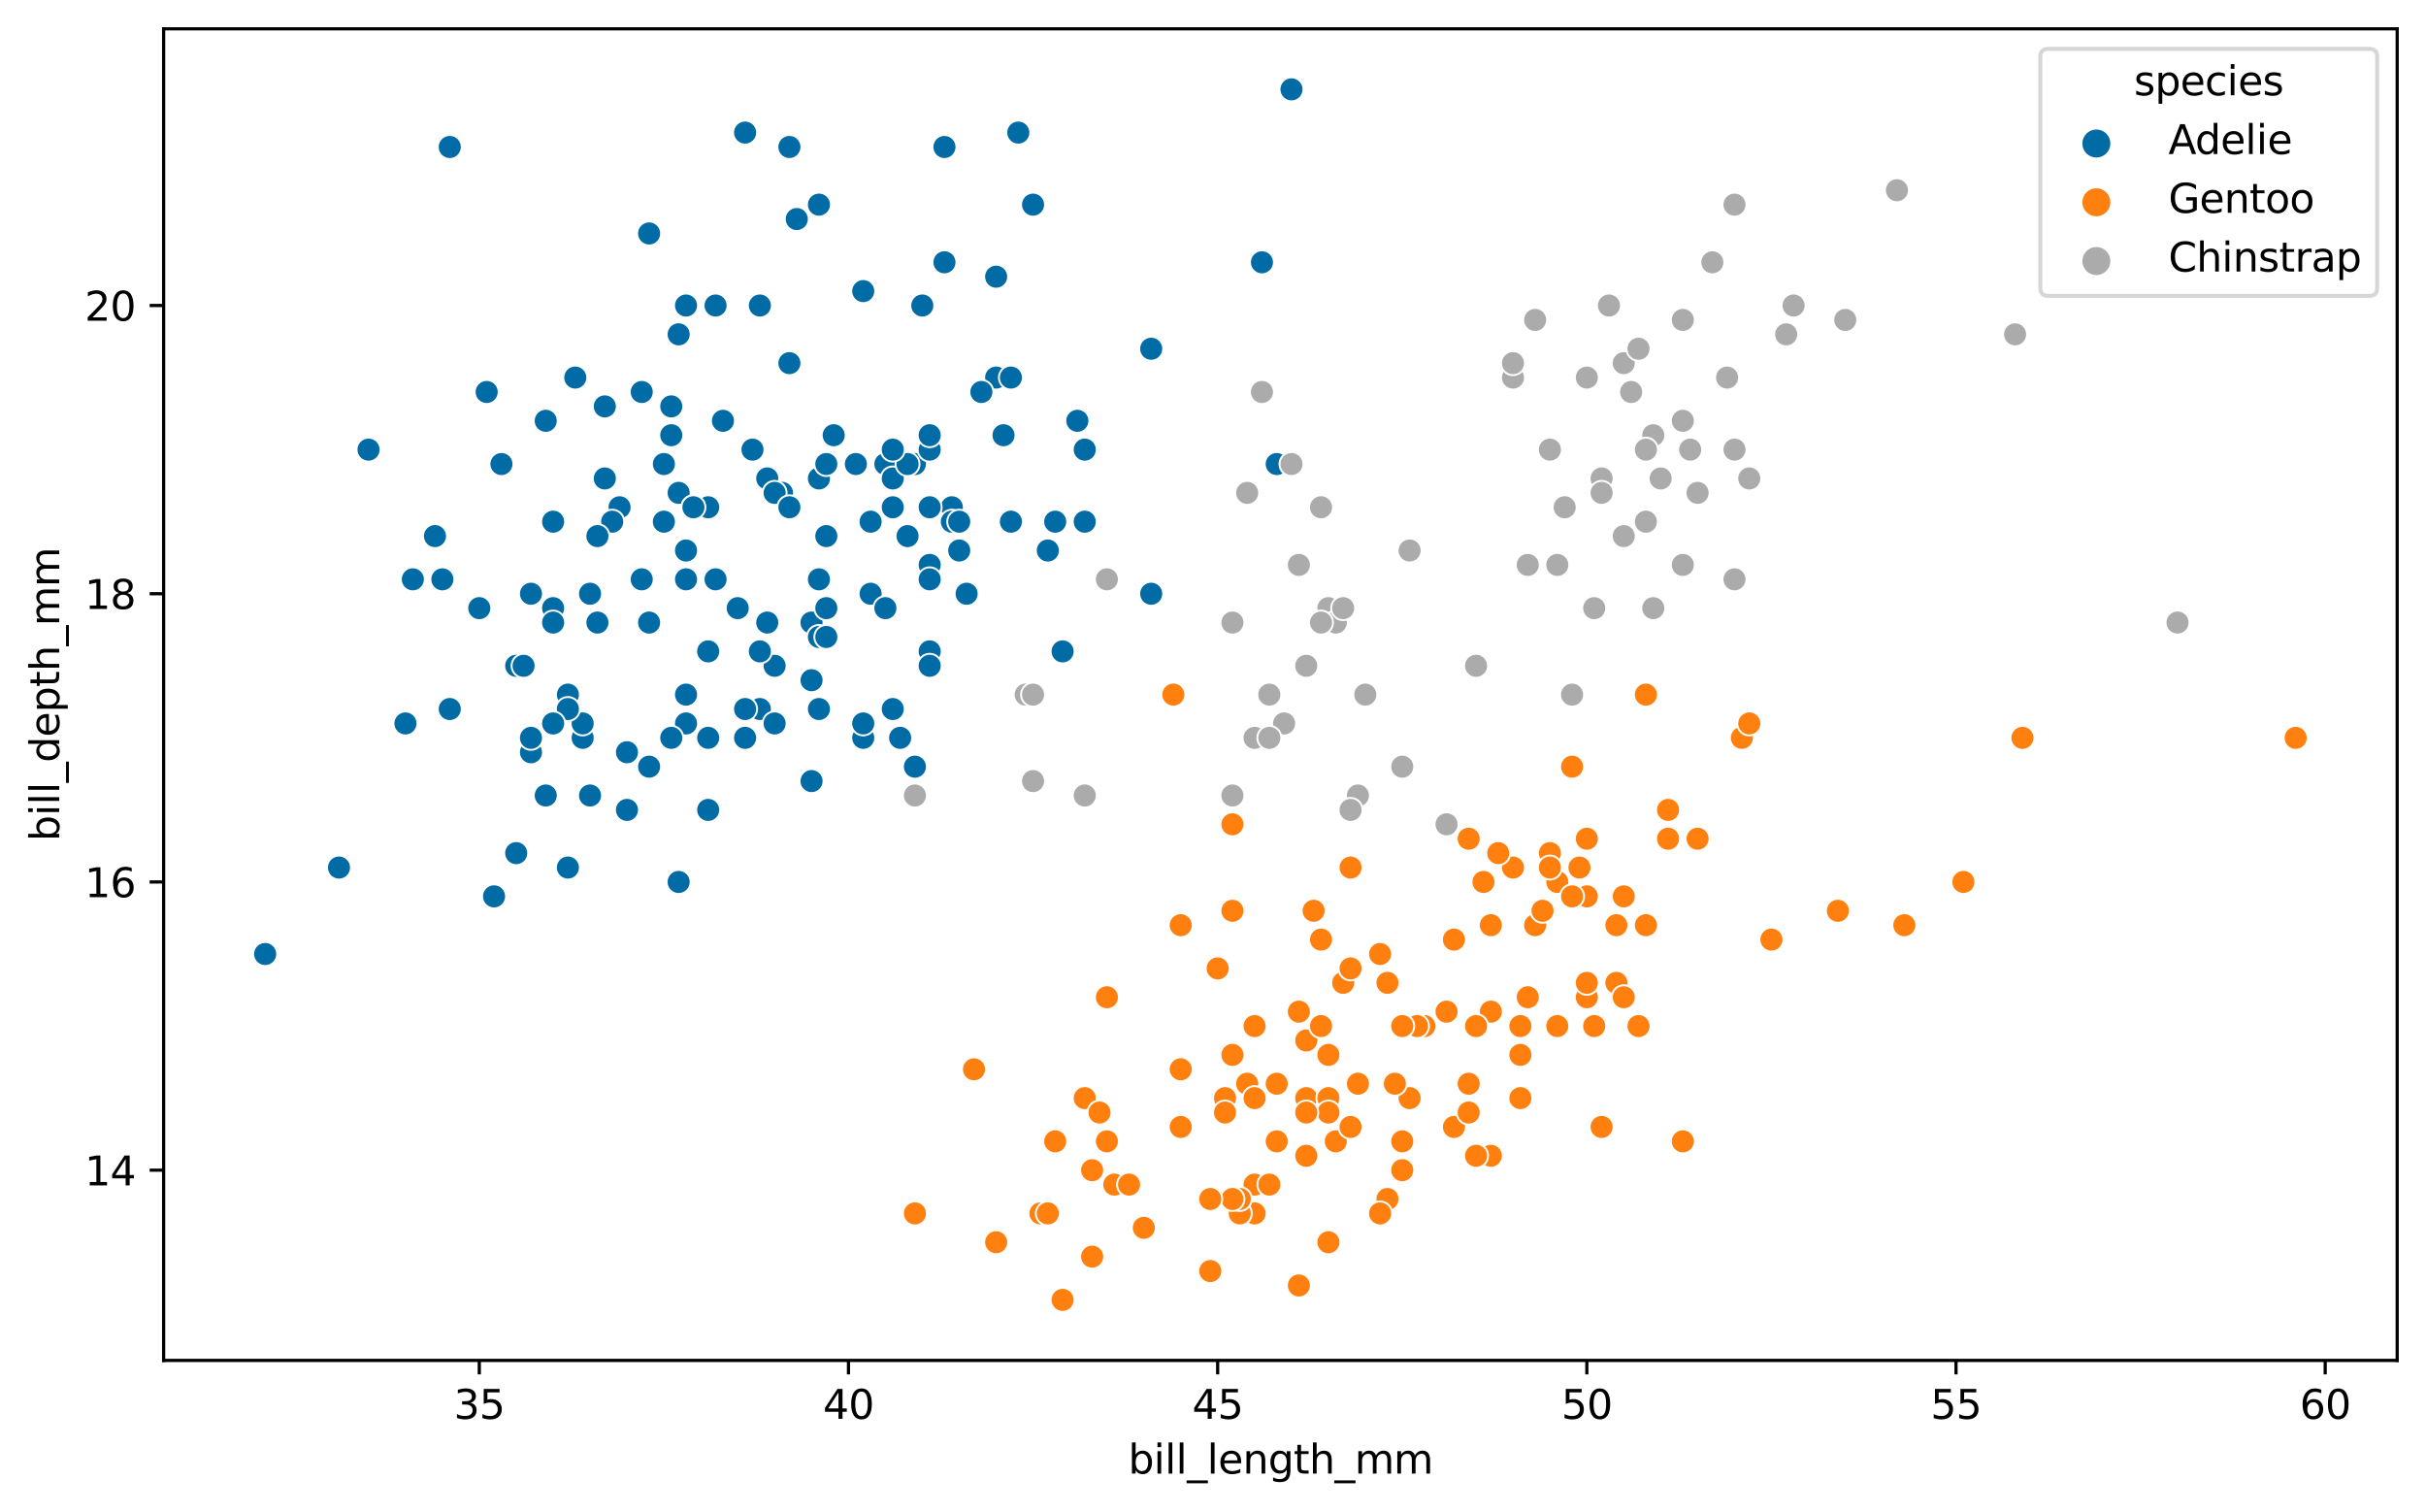 <?xml version="1.0" encoding="utf-8" standalone="no"?>
<!DOCTYPE svg PUBLIC "-//W3C//DTD SVG 1.1//EN"
  "http://www.w3.org/Graphics/SVG/1.1/DTD/svg11.dtd">
<svg xmlns:xlink="http://www.w3.org/1999/xlink" width="606.081pt" height="377.674pt" viewBox="0 0 606.081 377.674" xmlns="http://www.w3.org/2000/svg" version="1.1">
 <defs>
  <style type="text/css">*{stroke-linejoin: round; stroke-linecap: butt}</style>
 </defs>
 <g id="figure_1">
  <g id="patch_1">
   <path d="M -0 377.674 
L 606.081 377.674 
L 606.081 0 
L -0 0 
z
" style="fill: #ffffff"/>
  </g>
  <g id="axes_1">
   <g id="patch_2">
    <path d="M 40.881 339.84 
L 598.881 339.84 
L 598.881 7.2 
L 40.881 7.2 
z
" style="fill: #ffffff"/>
   </g>
   <g id="PathCollection_1">
    <defs>
     <path id="C0_0_e6e9cb9fa9" d="M 0 3 
C 0.796 3 1.559 2.684 2.121 2.121 
C 2.684 1.559 3 0.796 3 -0 
C 3 -0.796 2.684 -1.559 2.121 -2.121 
C 1.559 -2.684 0.796 -3 0 -3 
C -0.796 -3 -1.559 -2.684 -2.121 -2.121 
C -2.684 -1.559 -3 -0.796 -3 0 
C -3 0.796 -2.684 1.559 -2.121 2.121 
C -1.559 2.684 -0.796 3 0 3 
z
"/>
    </defs>
    <g clip-path="url(#p9d3621ca93)">
     <use xlink:href="#C0_0_e6e9cb9fa9" x="195.369" y="123.12" style="fill: #006ba4; stroke: #ffffff; stroke-width: 0.48"/>
    </g>
    <g clip-path="url(#p9d3621ca93)">
     <use xlink:href="#C0_0_e6e9cb9fa9" x="202.747" y="169.92" style="fill: #006ba4; stroke: #ffffff; stroke-width: 0.48"/>
    </g>
    <g clip-path="url(#p9d3621ca93)">
     <use xlink:href="#C0_0_e6e9cb9fa9" x="217.504" y="148.32" style="fill: #006ba4; stroke: #ffffff; stroke-width: 0.48"/>
    </g>
    <g clip-path="url(#p9d3621ca93)">
     <use xlink:href="#C0_0_e6e9cb9fa9" x="151.098" y="101.52" style="fill: #006ba4; stroke: #ffffff; stroke-width: 0.48"/>
    </g>
    <g clip-path="url(#p9d3621ca93)">
     <use xlink:href="#C0_0_e6e9cb9fa9" x="199.058" y="54.72" style="fill: #006ba4; stroke: #ffffff; stroke-width: 0.48"/>
    </g>
    <g clip-path="url(#p9d3621ca93)">
     <use xlink:href="#C0_0_e6e9cb9fa9" x="191.68" y="155.52" style="fill: #006ba4; stroke: #ffffff; stroke-width: 0.48"/>
    </g>
    <g clip-path="url(#p9d3621ca93)">
     <use xlink:href="#C0_0_e6e9cb9fa9" x="197.213" y="90.72" style="fill: #006ba4; stroke: #ffffff; stroke-width: 0.48"/>
    </g>
    <g clip-path="url(#p9d3621ca93)">
     <use xlink:href="#C0_0_e6e9cb9fa9" x="103.137" y="144.72" style="fill: #006ba4; stroke: #ffffff; stroke-width: 0.48"/>
    </g>
    <g clip-path="url(#p9d3621ca93)">
     <use xlink:href="#C0_0_e6e9cb9fa9" x="248.863" y="69.12" style="fill: #006ba4; stroke: #ffffff; stroke-width: 0.48"/>
    </g>
    <g clip-path="url(#p9d3621ca93)">
     <use xlink:href="#C0_0_e6e9cb9fa9" x="171.389" y="180.72" style="fill: #006ba4; stroke: #ffffff; stroke-width: 0.48"/>
    </g>
    <g clip-path="url(#p9d3621ca93)">
     <use xlink:href="#C0_0_e6e9cb9fa9" x="171.389" y="173.52" style="fill: #006ba4; stroke: #ffffff; stroke-width: 0.48"/>
    </g>
    <g clip-path="url(#p9d3621ca93)">
     <use xlink:href="#C0_0_e6e9cb9fa9" x="232.261" y="162.72" style="fill: #006ba4; stroke: #ffffff; stroke-width: 0.48"/>
    </g>
    <g clip-path="url(#p9d3621ca93)">
     <use xlink:href="#C0_0_e6e9cb9fa9" x="186.146" y="33.12" style="fill: #006ba4; stroke: #ffffff; stroke-width: 0.48"/>
    </g>
    <g clip-path="url(#p9d3621ca93)">
     <use xlink:href="#C0_0_e6e9cb9fa9" x="112.361" y="36.72" style="fill: #006ba4; stroke: #ffffff; stroke-width: 0.48"/>
    </g>
    <g clip-path="url(#p9d3621ca93)">
     <use xlink:href="#C0_0_e6e9cb9fa9" x="149.253" y="155.52" style="fill: #006ba4; stroke: #ffffff; stroke-width: 0.48"/>
    </g>
    <g clip-path="url(#p9d3621ca93)">
     <use xlink:href="#C0_0_e6e9cb9fa9" x="187.99" y="112.32" style="fill: #006ba4; stroke: #ffffff; stroke-width: 0.48"/>
    </g>
    <g clip-path="url(#p9d3621ca93)">
     <use xlink:href="#C0_0_e6e9cb9fa9" x="258.086" y="51.12" style="fill: #006ba4; stroke: #ffffff; stroke-width: 0.48"/>
    </g>
    <g clip-path="url(#p9d3621ca93)">
     <use xlink:href="#C0_0_e6e9cb9fa9" x="108.671" y="133.92" style="fill: #006ba4; stroke: #ffffff; stroke-width: 0.48"/>
    </g>
    <g clip-path="url(#p9d3621ca93)">
     <use xlink:href="#C0_0_e6e9cb9fa9" x="322.648" y="22.32" style="fill: #006ba4; stroke: #ffffff; stroke-width: 0.48"/>
    </g>
    <g clip-path="url(#p9d3621ca93)">
     <use xlink:href="#C0_0_e6e9cb9fa9" x="171.389" y="137.52" style="fill: #006ba4; stroke: #ffffff; stroke-width: 0.48"/>
    </g>
    <g clip-path="url(#p9d3621ca93)">
     <use xlink:href="#C0_0_e6e9cb9fa9" x="169.544" y="123.12" style="fill: #006ba4; stroke: #ffffff; stroke-width: 0.48"/>
    </g>
    <g clip-path="url(#p9d3621ca93)">
     <use xlink:href="#C0_0_e6e9cb9fa9" x="136.341" y="105.12" style="fill: #006ba4; stroke: #ffffff; stroke-width: 0.48"/>
    </g>
    <g clip-path="url(#p9d3621ca93)">
     <use xlink:href="#C0_0_e6e9cb9fa9" x="178.767" y="144.72" style="fill: #006ba4; stroke: #ffffff; stroke-width: 0.48"/>
    </g>
    <g clip-path="url(#p9d3621ca93)">
     <use xlink:href="#C0_0_e6e9cb9fa9" x="189.835" y="177.12" style="fill: #006ba4; stroke: #ffffff; stroke-width: 0.48"/>
    </g>
    <g clip-path="url(#p9d3621ca93)">
     <use xlink:href="#C0_0_e6e9cb9fa9" x="125.273" y="115.92" style="fill: #006ba4; stroke: #ffffff; stroke-width: 0.48"/>
    </g>
    <g clip-path="url(#p9d3621ca93)">
     <use xlink:href="#C0_0_e6e9cb9fa9" x="223.038" y="126.72" style="fill: #006ba4; stroke: #ffffff; stroke-width: 0.48"/>
    </g>
    <g clip-path="url(#p9d3621ca93)">
     <use xlink:href="#C0_0_e6e9cb9fa9" x="221.194" y="151.92" style="fill: #006ba4; stroke: #ffffff; stroke-width: 0.48"/>
    </g>
    <g clip-path="url(#p9d3621ca93)">
     <use xlink:href="#C0_0_e6e9cb9fa9" x="173.233" y="126.72" style="fill: #006ba4; stroke: #ffffff; stroke-width: 0.48"/>
    </g>
    <g clip-path="url(#p9d3621ca93)">
     <use xlink:href="#C0_0_e6e9cb9fa9" x="221.194" y="115.92" style="fill: #006ba4; stroke: #ffffff; stroke-width: 0.48"/>
    </g>
    <g clip-path="url(#p9d3621ca93)">
     <use xlink:href="#C0_0_e6e9cb9fa9" x="202.747" y="195.12" style="fill: #006ba4; stroke: #ffffff; stroke-width: 0.48"/>
    </g>
    <g clip-path="url(#p9d3621ca93)">
     <use xlink:href="#C0_0_e6e9cb9fa9" x="160.321" y="144.72" style="fill: #006ba4; stroke: #ffffff; stroke-width: 0.48"/>
    </g>
    <g clip-path="url(#p9d3621ca93)">
     <use xlink:href="#C0_0_e6e9cb9fa9" x="202.747" y="155.52" style="fill: #006ba4; stroke: #ffffff; stroke-width: 0.48"/>
    </g>
    <g clip-path="url(#p9d3621ca93)">
     <use xlink:href="#C0_0_e6e9cb9fa9" x="228.572" y="115.92" style="fill: #006ba4; stroke: #ffffff; stroke-width: 0.48"/>
    </g>
    <g clip-path="url(#p9d3621ca93)">
     <use xlink:href="#C0_0_e6e9cb9fa9" x="145.564" y="184.32" style="fill: #006ba4; stroke: #ffffff; stroke-width: 0.48"/>
    </g>
    <g clip-path="url(#p9d3621ca93)">
     <use xlink:href="#C0_0_e6e9cb9fa9" x="197.213" y="36.72" style="fill: #006ba4; stroke: #ffffff; stroke-width: 0.48"/>
    </g>
    <g clip-path="url(#p9d3621ca93)">
     <use xlink:href="#C0_0_e6e9cb9fa9" x="189.835" y="76.32" style="fill: #006ba4; stroke: #ffffff; stroke-width: 0.48"/>
    </g>
    <g clip-path="url(#p9d3621ca93)">
     <use xlink:href="#C0_0_e6e9cb9fa9" x="252.552" y="130.32" style="fill: #006ba4; stroke: #ffffff; stroke-width: 0.48"/>
    </g>
    <g clip-path="url(#p9d3621ca93)">
     <use xlink:href="#C0_0_e6e9cb9fa9" x="167.699" y="101.52" style="fill: #006ba4; stroke: #ffffff; stroke-width: 0.48"/>
    </g>
    <g clip-path="url(#p9d3621ca93)">
     <use xlink:href="#C0_0_e6e9cb9fa9" x="208.281" y="108.72" style="fill: #006ba4; stroke: #ffffff; stroke-width: 0.48"/>
    </g>
    <g clip-path="url(#p9d3621ca93)">
     <use xlink:href="#C0_0_e6e9cb9fa9" x="147.409" y="148.32" style="fill: #006ba4; stroke: #ffffff; stroke-width: 0.48"/>
    </g>
    <g clip-path="url(#p9d3621ca93)">
     <use xlink:href="#C0_0_e6e9cb9fa9" x="226.728" y="133.92" style="fill: #006ba4; stroke: #ffffff; stroke-width: 0.48"/>
    </g>
    <g clip-path="url(#p9d3621ca93)">
     <use xlink:href="#C0_0_e6e9cb9fa9" x="138.185" y="130.32" style="fill: #006ba4; stroke: #ffffff; stroke-width: 0.48"/>
    </g>
    <g clip-path="url(#p9d3621ca93)">
     <use xlink:href="#C0_0_e6e9cb9fa9" x="287.6" y="87.12" style="fill: #006ba4; stroke: #ffffff; stroke-width: 0.48"/>
    </g>
    <g clip-path="url(#p9d3621ca93)">
     <use xlink:href="#C0_0_e6e9cb9fa9" x="156.632" y="187.92" style="fill: #006ba4; stroke: #ffffff; stroke-width: 0.48"/>
    </g>
    <g clip-path="url(#p9d3621ca93)">
     <use xlink:href="#C0_0_e6e9cb9fa9" x="204.592" y="119.52" style="fill: #006ba4; stroke: #ffffff; stroke-width: 0.48"/>
    </g>
    <g clip-path="url(#p9d3621ca93)">
     <use xlink:href="#C0_0_e6e9cb9fa9" x="232.261" y="112.32" style="fill: #006ba4; stroke: #ffffff; stroke-width: 0.48"/>
    </g>
    <g clip-path="url(#p9d3621ca93)">
     <use xlink:href="#C0_0_e6e9cb9fa9" x="165.855" y="115.92" style="fill: #006ba4; stroke: #ffffff; stroke-width: 0.48"/>
    </g>
    <g clip-path="url(#p9d3621ca93)">
     <use xlink:href="#C0_0_e6e9cb9fa9" x="138.185" y="151.92" style="fill: #006ba4; stroke: #ffffff; stroke-width: 0.48"/>
    </g>
    <g clip-path="url(#p9d3621ca93)">
     <use xlink:href="#C0_0_e6e9cb9fa9" x="254.397" y="33.12" style="fill: #006ba4; stroke: #ffffff; stroke-width: 0.48"/>
    </g>
    <g clip-path="url(#p9d3621ca93)">
     <use xlink:href="#C0_0_e6e9cb9fa9" x="204.592" y="159.12" style="fill: #006ba4; stroke: #ffffff; stroke-width: 0.48"/>
    </g>
    <g clip-path="url(#p9d3621ca93)">
     <use xlink:href="#C0_0_e6e9cb9fa9" x="213.815" y="115.92" style="fill: #006ba4; stroke: #ffffff; stroke-width: 0.48"/>
    </g>
    <g clip-path="url(#p9d3621ca93)">
     <use xlink:href="#C0_0_e6e9cb9fa9" x="119.739" y="151.92" style="fill: #006ba4; stroke: #ffffff; stroke-width: 0.48"/>
    </g>
    <g clip-path="url(#p9d3621ca93)">
     <use xlink:href="#C0_0_e6e9cb9fa9" x="248.863" y="94.32" style="fill: #006ba4; stroke: #ffffff; stroke-width: 0.48"/>
    </g>
    <g clip-path="url(#p9d3621ca93)">
     <use xlink:href="#C0_0_e6e9cb9fa9" x="110.516" y="144.72" style="fill: #006ba4; stroke: #ffffff; stroke-width: 0.48"/>
    </g>
    <g clip-path="url(#p9d3621ca93)">
     <use xlink:href="#C0_0_e6e9cb9fa9" x="237.795" y="126.72" style="fill: #006ba4; stroke: #ffffff; stroke-width: 0.48"/>
    </g>
    <g clip-path="url(#p9d3621ca93)">
     <use xlink:href="#C0_0_e6e9cb9fa9" x="193.524" y="166.32" style="fill: #006ba4; stroke: #ffffff; stroke-width: 0.48"/>
    </g>
    <g clip-path="url(#p9d3621ca93)">
     <use xlink:href="#C0_0_e6e9cb9fa9" x="223.038" y="119.52" style="fill: #006ba4; stroke: #ffffff; stroke-width: 0.48"/>
    </g>
    <g clip-path="url(#p9d3621ca93)">
     <use xlink:href="#C0_0_e6e9cb9fa9" x="147.409" y="198.72" style="fill: #006ba4; stroke: #ffffff; stroke-width: 0.48"/>
    </g>
    <g clip-path="url(#p9d3621ca93)">
     <use xlink:href="#C0_0_e6e9cb9fa9" x="167.699" y="108.72" style="fill: #006ba4; stroke: #ffffff; stroke-width: 0.48"/>
    </g>
    <g clip-path="url(#p9d3621ca93)">
     <use xlink:href="#C0_0_e6e9cb9fa9" x="132.651" y="187.92" style="fill: #006ba4; stroke: #ffffff; stroke-width: 0.48"/>
    </g>
    <g clip-path="url(#p9d3621ca93)">
     <use xlink:href="#C0_0_e6e9cb9fa9" x="235.951" y="36.72" style="fill: #006ba4; stroke: #ffffff; stroke-width: 0.48"/>
    </g>
    <g clip-path="url(#p9d3621ca93)">
     <use xlink:href="#C0_0_e6e9cb9fa9" x="167.699" y="184.32" style="fill: #006ba4; stroke: #ffffff; stroke-width: 0.48"/>
    </g>
    <g clip-path="url(#p9d3621ca93)">
     <use xlink:href="#C0_0_e6e9cb9fa9" x="232.261" y="141.12" style="fill: #006ba4; stroke: #ffffff; stroke-width: 0.48"/>
    </g>
    <g clip-path="url(#p9d3621ca93)">
     <use xlink:href="#C0_0_e6e9cb9fa9" x="145.564" y="180.72" style="fill: #006ba4; stroke: #ffffff; stroke-width: 0.48"/>
    </g>
    <g clip-path="url(#p9d3621ca93)">
     <use xlink:href="#C0_0_e6e9cb9fa9" x="241.485" y="148.32" style="fill: #006ba4; stroke: #ffffff; stroke-width: 0.48"/>
    </g>
    <g clip-path="url(#p9d3621ca93)">
     <use xlink:href="#C0_0_e6e9cb9fa9" x="128.962" y="213.12" style="fill: #006ba4; stroke: #ffffff; stroke-width: 0.48"/>
    </g>
    <g clip-path="url(#p9d3621ca93)">
     <use xlink:href="#C0_0_e6e9cb9fa9" x="232.261" y="108.72" style="fill: #006ba4; stroke: #ffffff; stroke-width: 0.48"/>
    </g>
    <g clip-path="url(#p9d3621ca93)">
     <use xlink:href="#C0_0_e6e9cb9fa9" x="136.341" y="198.72" style="fill: #006ba4; stroke: #ffffff; stroke-width: 0.48"/>
    </g>
    <g clip-path="url(#p9d3621ca93)">
     <use xlink:href="#C0_0_e6e9cb9fa9" x="245.174" y="97.92" style="fill: #006ba4; stroke: #ffffff; stroke-width: 0.48"/>
    </g>
    <g clip-path="url(#p9d3621ca93)">
     <use xlink:href="#C0_0_e6e9cb9fa9" x="92.07" y="112.32" style="fill: #006ba4; stroke: #ffffff; stroke-width: 0.48"/>
    </g>
    <g clip-path="url(#p9d3621ca93)">
     <use xlink:href="#C0_0_e6e9cb9fa9" x="206.437" y="133.92" style="fill: #006ba4; stroke: #ffffff; stroke-width: 0.48"/>
    </g>
    <g clip-path="url(#p9d3621ca93)">
     <use xlink:href="#C0_0_e6e9cb9fa9" x="204.592" y="177.12" style="fill: #006ba4; stroke: #ffffff; stroke-width: 0.48"/>
    </g>
    <g clip-path="url(#p9d3621ca93)">
     <use xlink:href="#C0_0_e6e9cb9fa9" x="318.959" y="115.92" style="fill: #006ba4; stroke: #ffffff; stroke-width: 0.48"/>
    </g>
    <g clip-path="url(#p9d3621ca93)">
     <use xlink:href="#C0_0_e6e9cb9fa9" x="128.962" y="166.32" style="fill: #006ba4; stroke: #ffffff; stroke-width: 0.48"/>
    </g>
    <g clip-path="url(#p9d3621ca93)">
     <use xlink:href="#C0_0_e6e9cb9fa9" x="263.62" y="130.32" style="fill: #006ba4; stroke: #ffffff; stroke-width: 0.48"/>
    </g>
    <g clip-path="url(#p9d3621ca93)">
     <use xlink:href="#C0_0_e6e9cb9fa9" x="228.572" y="191.52" style="fill: #006ba4; stroke: #ffffff; stroke-width: 0.48"/>
    </g>
    <g clip-path="url(#p9d3621ca93)">
     <use xlink:href="#C0_0_e6e9cb9fa9" x="160.321" y="97.92" style="fill: #006ba4; stroke: #ffffff; stroke-width: 0.48"/>
    </g>
    <g clip-path="url(#p9d3621ca93)">
     <use xlink:href="#C0_0_e6e9cb9fa9" x="141.875" y="216.72" style="fill: #006ba4; stroke: #ffffff; stroke-width: 0.48"/>
    </g>
    <g clip-path="url(#p9d3621ca93)">
     <use xlink:href="#C0_0_e6e9cb9fa9" x="250.708" y="108.72" style="fill: #006ba4; stroke: #ffffff; stroke-width: 0.48"/>
    </g>
    <g clip-path="url(#p9d3621ca93)">
     <use xlink:href="#C0_0_e6e9cb9fa9" x="112.361" y="177.12" style="fill: #006ba4; stroke: #ffffff; stroke-width: 0.48"/>
    </g>
    <g clip-path="url(#p9d3621ca93)">
     <use xlink:href="#C0_0_e6e9cb9fa9" x="265.465" y="162.72" style="fill: #006ba4; stroke: #ffffff; stroke-width: 0.48"/>
    </g>
    <g clip-path="url(#p9d3621ca93)">
     <use xlink:href="#C0_0_e6e9cb9fa9" x="151.098" y="119.52" style="fill: #006ba4; stroke: #ffffff; stroke-width: 0.48"/>
    </g>
    <g clip-path="url(#p9d3621ca93)">
     <use xlink:href="#C0_0_e6e9cb9fa9" x="121.584" y="97.92" style="fill: #006ba4; stroke: #ffffff; stroke-width: 0.48"/>
    </g>
    <g clip-path="url(#p9d3621ca93)">
     <use xlink:href="#C0_0_e6e9cb9fa9" x="162.166" y="155.52" style="fill: #006ba4; stroke: #ffffff; stroke-width: 0.48"/>
    </g>
    <g clip-path="url(#p9d3621ca93)">
     <use xlink:href="#C0_0_e6e9cb9fa9" x="235.951" y="65.52" style="fill: #006ba4; stroke: #ffffff; stroke-width: 0.48"/>
    </g>
    <g clip-path="url(#p9d3621ca93)">
     <use xlink:href="#C0_0_e6e9cb9fa9" x="143.719" y="94.32" style="fill: #006ba4; stroke: #ffffff; stroke-width: 0.48"/>
    </g>
    <g clip-path="url(#p9d3621ca93)">
     <use xlink:href="#C0_0_e6e9cb9fa9" x="154.787" y="126.72" style="fill: #006ba4; stroke: #ffffff; stroke-width: 0.48"/>
    </g>
    <g clip-path="url(#p9d3621ca93)">
     <use xlink:href="#C0_0_e6e9cb9fa9" x="180.612" y="105.12" style="fill: #006ba4; stroke: #ffffff; stroke-width: 0.48"/>
    </g>
    <g clip-path="url(#p9d3621ca93)">
     <use xlink:href="#C0_0_e6e9cb9fa9" x="191.68" y="119.52" style="fill: #006ba4; stroke: #ffffff; stroke-width: 0.48"/>
    </g>
    <g clip-path="url(#p9d3621ca93)">
     <use xlink:href="#C0_0_e6e9cb9fa9" x="132.651" y="148.32" style="fill: #006ba4; stroke: #ffffff; stroke-width: 0.48"/>
    </g>
    <g clip-path="url(#p9d3621ca93)">
     <use xlink:href="#C0_0_e6e9cb9fa9" x="232.261" y="144.72" style="fill: #006ba4; stroke: #ffffff; stroke-width: 0.48"/>
    </g>
    <g clip-path="url(#p9d3621ca93)">
     <use xlink:href="#C0_0_e6e9cb9fa9" x="101.293" y="180.72" style="fill: #006ba4; stroke: #ffffff; stroke-width: 0.48"/>
    </g>
    <g clip-path="url(#p9d3621ca93)">
     <use xlink:href="#C0_0_e6e9cb9fa9" x="204.592" y="144.72" style="fill: #006ba4; stroke: #ffffff; stroke-width: 0.48"/>
    </g>
    <g clip-path="url(#p9d3621ca93)">
     <use xlink:href="#C0_0_e6e9cb9fa9" x="141.875" y="173.52" style="fill: #006ba4; stroke: #ffffff; stroke-width: 0.48"/>
    </g>
    <g clip-path="url(#p9d3621ca93)">
     <use xlink:href="#C0_0_e6e9cb9fa9" x="226.728" y="115.92" style="fill: #006ba4; stroke: #ffffff; stroke-width: 0.48"/>
    </g>
    <g clip-path="url(#p9d3621ca93)">
     <use xlink:href="#C0_0_e6e9cb9fa9" x="176.923" y="126.72" style="fill: #006ba4; stroke: #ffffff; stroke-width: 0.48"/>
    </g>
    <g clip-path="url(#p9d3621ca93)">
     <use xlink:href="#C0_0_e6e9cb9fa9" x="217.504" y="130.32" style="fill: #006ba4; stroke: #ffffff; stroke-width: 0.48"/>
    </g>
    <g clip-path="url(#p9d3621ca93)">
     <use xlink:href="#C0_0_e6e9cb9fa9" x="84.691" y="216.72" style="fill: #006ba4; stroke: #ffffff; stroke-width: 0.48"/>
    </g>
    <g clip-path="url(#p9d3621ca93)">
     <use xlink:href="#C0_0_e6e9cb9fa9" x="270.999" y="130.32" style="fill: #006ba4; stroke: #ffffff; stroke-width: 0.48"/>
    </g>
    <g clip-path="url(#p9d3621ca93)">
     <use xlink:href="#C0_0_e6e9cb9fa9" x="119.739" y="151.92" style="fill: #006ba4; stroke: #ffffff; stroke-width: 0.48"/>
    </g>
    <g clip-path="url(#p9d3621ca93)">
     <use xlink:href="#C0_0_e6e9cb9fa9" x="230.417" y="76.32" style="fill: #006ba4; stroke: #ffffff; stroke-width: 0.48"/>
    </g>
    <g clip-path="url(#p9d3621ca93)">
     <use xlink:href="#C0_0_e6e9cb9fa9" x="169.544" y="220.32" style="fill: #006ba4; stroke: #ffffff; stroke-width: 0.48"/>
    </g>
    <g clip-path="url(#p9d3621ca93)">
     <use xlink:href="#C0_0_e6e9cb9fa9" x="171.389" y="76.32" style="fill: #006ba4; stroke: #ffffff; stroke-width: 0.48"/>
    </g>
    <g clip-path="url(#p9d3621ca93)">
     <use xlink:href="#C0_0_e6e9cb9fa9" x="173.233" y="126.72" style="fill: #006ba4; stroke: #ffffff; stroke-width: 0.48"/>
    </g>
    <g clip-path="url(#p9d3621ca93)">
     <use xlink:href="#C0_0_e6e9cb9fa9" x="206.437" y="115.92" style="fill: #006ba4; stroke: #ffffff; stroke-width: 0.48"/>
    </g>
    <g clip-path="url(#p9d3621ca93)">
     <use xlink:href="#C0_0_e6e9cb9fa9" x="186.146" y="177.12" style="fill: #006ba4; stroke: #ffffff; stroke-width: 0.48"/>
    </g>
    <g clip-path="url(#p9d3621ca93)">
     <use xlink:href="#C0_0_e6e9cb9fa9" x="178.767" y="76.32" style="fill: #006ba4; stroke: #ffffff; stroke-width: 0.48"/>
    </g>
    <g clip-path="url(#p9d3621ca93)">
     <use xlink:href="#C0_0_e6e9cb9fa9" x="176.923" y="184.32" style="fill: #006ba4; stroke: #ffffff; stroke-width: 0.48"/>
    </g>
    <g clip-path="url(#p9d3621ca93)">
     <use xlink:href="#C0_0_e6e9cb9fa9" x="270.999" y="112.32" style="fill: #006ba4; stroke: #ffffff; stroke-width: 0.48"/>
    </g>
    <g clip-path="url(#p9d3621ca93)">
     <use xlink:href="#C0_0_e6e9cb9fa9" x="176.923" y="202.32" style="fill: #006ba4; stroke: #ffffff; stroke-width: 0.48"/>
    </g>
    <g clip-path="url(#p9d3621ca93)">
     <use xlink:href="#C0_0_e6e9cb9fa9" x="315.27" y="65.52" style="fill: #006ba4; stroke: #ffffff; stroke-width: 0.48"/>
    </g>
    <g clip-path="url(#p9d3621ca93)">
     <use xlink:href="#C0_0_e6e9cb9fa9" x="206.437" y="159.12" style="fill: #006ba4; stroke: #ffffff; stroke-width: 0.48"/>
    </g>
    <g clip-path="url(#p9d3621ca93)">
     <use xlink:href="#C0_0_e6e9cb9fa9" x="252.552" y="94.32" style="fill: #006ba4; stroke: #ffffff; stroke-width: 0.48"/>
    </g>
    <g clip-path="url(#p9d3621ca93)">
     <use xlink:href="#C0_0_e6e9cb9fa9" x="204.592" y="51.12" style="fill: #006ba4; stroke: #ffffff; stroke-width: 0.48"/>
    </g>
    <g clip-path="url(#p9d3621ca93)">
     <use xlink:href="#C0_0_e6e9cb9fa9" x="261.775" y="137.52" style="fill: #006ba4; stroke: #ffffff; stroke-width: 0.48"/>
    </g>
    <g clip-path="url(#p9d3621ca93)">
     <use xlink:href="#C0_0_e6e9cb9fa9" x="186.146" y="184.32" style="fill: #006ba4; stroke: #ffffff; stroke-width: 0.48"/>
    </g>
    <g clip-path="url(#p9d3621ca93)">
     <use xlink:href="#C0_0_e6e9cb9fa9" x="162.166" y="58.32" style="fill: #006ba4; stroke: #ffffff; stroke-width: 0.48"/>
    </g>
    <g clip-path="url(#p9d3621ca93)">
     <use xlink:href="#C0_0_e6e9cb9fa9" x="132.651" y="184.32" style="fill: #006ba4; stroke: #ffffff; stroke-width: 0.48"/>
    </g>
    <g clip-path="url(#p9d3621ca93)">
     <use xlink:href="#C0_0_e6e9cb9fa9" x="232.261" y="126.72" style="fill: #006ba4; stroke: #ffffff; stroke-width: 0.48"/>
    </g>
    <g clip-path="url(#p9d3621ca93)">
     <use xlink:href="#C0_0_e6e9cb9fa9" x="141.875" y="177.12" style="fill: #006ba4; stroke: #ffffff; stroke-width: 0.48"/>
    </g>
    <g clip-path="url(#p9d3621ca93)">
     <use xlink:href="#C0_0_e6e9cb9fa9" x="169.544" y="83.52" style="fill: #006ba4; stroke: #ffffff; stroke-width: 0.48"/>
    </g>
    <g clip-path="url(#p9d3621ca93)">
     <use xlink:href="#C0_0_e6e9cb9fa9" x="215.66" y="184.32" style="fill: #006ba4; stroke: #ffffff; stroke-width: 0.48"/>
    </g>
    <g clip-path="url(#p9d3621ca93)">
     <use xlink:href="#C0_0_e6e9cb9fa9" x="237.795" y="130.32" style="fill: #006ba4; stroke: #ffffff; stroke-width: 0.48"/>
    </g>
    <g clip-path="url(#p9d3621ca93)">
     <use xlink:href="#C0_0_e6e9cb9fa9" x="123.428" y="223.92" style="fill: #006ba4; stroke: #ffffff; stroke-width: 0.48"/>
    </g>
    <g clip-path="url(#p9d3621ca93)">
     <use xlink:href="#C0_0_e6e9cb9fa9" x="223.038" y="112.32" style="fill: #006ba4; stroke: #ffffff; stroke-width: 0.48"/>
    </g>
    <g clip-path="url(#p9d3621ca93)">
     <use xlink:href="#C0_0_e6e9cb9fa9" x="189.835" y="162.72" style="fill: #006ba4; stroke: #ffffff; stroke-width: 0.48"/>
    </g>
    <g clip-path="url(#p9d3621ca93)">
     <use xlink:href="#C0_0_e6e9cb9fa9" x="239.64" y="137.52" style="fill: #006ba4; stroke: #ffffff; stroke-width: 0.48"/>
    </g>
    <g clip-path="url(#p9d3621ca93)">
     <use xlink:href="#C0_0_e6e9cb9fa9" x="193.524" y="180.72" style="fill: #006ba4; stroke: #ffffff; stroke-width: 0.48"/>
    </g>
    <g clip-path="url(#p9d3621ca93)">
     <use xlink:href="#C0_0_e6e9cb9fa9" x="287.6" y="148.32" style="fill: #006ba4; stroke: #ffffff; stroke-width: 0.48"/>
    </g>
    <g clip-path="url(#p9d3621ca93)">
     <use xlink:href="#C0_0_e6e9cb9fa9" x="184.301" y="151.92" style="fill: #006ba4; stroke: #ffffff; stroke-width: 0.48"/>
    </g>
    <g clip-path="url(#p9d3621ca93)">
     <use xlink:href="#C0_0_e6e9cb9fa9" x="269.154" y="105.12" style="fill: #006ba4; stroke: #ffffff; stroke-width: 0.48"/>
    </g>
    <g clip-path="url(#p9d3621ca93)">
     <use xlink:href="#C0_0_e6e9cb9fa9" x="152.942" y="130.32" style="fill: #006ba4; stroke: #ffffff; stroke-width: 0.48"/>
    </g>
    <g clip-path="url(#p9d3621ca93)">
     <use xlink:href="#C0_0_e6e9cb9fa9" x="165.855" y="130.32" style="fill: #006ba4; stroke: #ffffff; stroke-width: 0.48"/>
    </g>
    <g clip-path="url(#p9d3621ca93)">
     <use xlink:href="#C0_0_e6e9cb9fa9" x="176.923" y="162.72" style="fill: #006ba4; stroke: #ffffff; stroke-width: 0.48"/>
    </g>
    <g clip-path="url(#p9d3621ca93)">
     <use xlink:href="#C0_0_e6e9cb9fa9" x="232.261" y="166.32" style="fill: #006ba4; stroke: #ffffff; stroke-width: 0.48"/>
    </g>
    <g clip-path="url(#p9d3621ca93)">
     <use xlink:href="#C0_0_e6e9cb9fa9" x="130.807" y="166.32" style="fill: #006ba4; stroke: #ffffff; stroke-width: 0.48"/>
    </g>
    <g clip-path="url(#p9d3621ca93)">
     <use xlink:href="#C0_0_e6e9cb9fa9" x="215.66" y="72.72" style="fill: #006ba4; stroke: #ffffff; stroke-width: 0.48"/>
    </g>
    <g clip-path="url(#p9d3621ca93)">
     <use xlink:href="#C0_0_e6e9cb9fa9" x="156.632" y="202.32" style="fill: #006ba4; stroke: #ffffff; stroke-width: 0.48"/>
    </g>
    <g clip-path="url(#p9d3621ca93)">
     <use xlink:href="#C0_0_e6e9cb9fa9" x="206.437" y="151.92" style="fill: #006ba4; stroke: #ffffff; stroke-width: 0.48"/>
    </g>
    <g clip-path="url(#p9d3621ca93)">
     <use xlink:href="#C0_0_e6e9cb9fa9" x="215.66" y="180.72" style="fill: #006ba4; stroke: #ffffff; stroke-width: 0.48"/>
    </g>
    <g clip-path="url(#p9d3621ca93)">
     <use xlink:href="#C0_0_e6e9cb9fa9" x="223.038" y="177.12" style="fill: #006ba4; stroke: #ffffff; stroke-width: 0.48"/>
    </g>
    <g clip-path="url(#p9d3621ca93)">
     <use xlink:href="#C0_0_e6e9cb9fa9" x="66.245" y="238.32" style="fill: #006ba4; stroke: #ffffff; stroke-width: 0.48"/>
    </g>
    <g clip-path="url(#p9d3621ca93)">
     <use xlink:href="#C0_0_e6e9cb9fa9" x="224.883" y="184.32" style="fill: #006ba4; stroke: #ffffff; stroke-width: 0.48"/>
    </g>
    <g clip-path="url(#p9d3621ca93)">
     <use xlink:href="#C0_0_e6e9cb9fa9" x="162.166" y="191.52" style="fill: #006ba4; stroke: #ffffff; stroke-width: 0.48"/>
    </g>
    <g clip-path="url(#p9d3621ca93)">
     <use xlink:href="#C0_0_e6e9cb9fa9" x="193.524" y="123.12" style="fill: #006ba4; stroke: #ffffff; stroke-width: 0.48"/>
    </g>
    <g clip-path="url(#p9d3621ca93)">
     <use xlink:href="#C0_0_e6e9cb9fa9" x="197.213" y="126.72" style="fill: #006ba4; stroke: #ffffff; stroke-width: 0.48"/>
    </g>
    <g clip-path="url(#p9d3621ca93)">
     <use xlink:href="#C0_0_e6e9cb9fa9" x="149.253" y="133.92" style="fill: #006ba4; stroke: #ffffff; stroke-width: 0.48"/>
    </g>
    <g clip-path="url(#p9d3621ca93)">
     <use xlink:href="#C0_0_e6e9cb9fa9" x="138.185" y="155.52" style="fill: #006ba4; stroke: #ffffff; stroke-width: 0.48"/>
    </g>
    <g clip-path="url(#p9d3621ca93)">
     <use xlink:href="#C0_0_e6e9cb9fa9" x="171.389" y="144.72" style="fill: #006ba4; stroke: #ffffff; stroke-width: 0.48"/>
    </g>
    <g clip-path="url(#p9d3621ca93)">
     <use xlink:href="#C0_0_e6e9cb9fa9" x="138.185" y="180.72" style="fill: #006ba4; stroke: #ffffff; stroke-width: 0.48"/>
    </g>
    <g clip-path="url(#p9d3621ca93)">
     <use xlink:href="#C0_0_e6e9cb9fa9" x="239.64" y="130.32" style="fill: #006ba4; stroke: #ffffff; stroke-width: 0.48"/>
    </g>
    <g clip-path="url(#p9d3621ca93)">
     <use xlink:href="#C0_0_e6e9cb9fa9" x="324.493" y="321.12" style="fill: #ff800e; stroke: #ffffff; stroke-width: 0.48"/>
    </g>
    <g clip-path="url(#p9d3621ca93)">
     <use xlink:href="#C0_0_e6e9cb9fa9" x="396.433" y="209.52" style="fill: #ff800e; stroke: #ffffff; stroke-width: 0.48"/>
    </g>
    <g clip-path="url(#p9d3621ca93)">
     <use xlink:href="#C0_0_e6e9cb9fa9" x="372.453" y="288.72" style="fill: #ff800e; stroke: #ffffff; stroke-width: 0.48"/>
    </g>
    <g clip-path="url(#p9d3621ca93)">
     <use xlink:href="#C0_0_e6e9cb9fa9" x="396.433" y="249.12" style="fill: #ff800e; stroke: #ffffff; stroke-width: 0.48"/>
    </g>
    <g clip-path="url(#p9d3621ca93)">
     <use xlink:href="#C0_0_e6e9cb9fa9" x="352.162" y="274.32" style="fill: #ff800e; stroke: #ffffff; stroke-width: 0.48"/>
    </g>
    <g clip-path="url(#p9d3621ca93)">
     <use xlink:href="#C0_0_e6e9cb9fa9" x="331.871" y="310.32" style="fill: #ff800e; stroke: #ffffff; stroke-width: 0.48"/>
    </g>
    <g clip-path="url(#p9d3621ca93)">
     <use xlink:href="#C0_0_e6e9cb9fa9" x="311.58" y="270.72" style="fill: #ff800e; stroke: #ffffff; stroke-width: 0.48"/>
    </g>
    <g clip-path="url(#p9d3621ca93)">
     <use xlink:href="#C0_0_e6e9cb9fa9" x="335.561" y="245.52" style="fill: #ff800e; stroke: #ffffff; stroke-width: 0.48"/>
    </g>
    <g clip-path="url(#p9d3621ca93)">
     <use xlink:href="#C0_0_e6e9cb9fa9" x="272.843" y="313.92" style="fill: #ff800e; stroke: #ffffff; stroke-width: 0.48"/>
    </g>
    <g clip-path="url(#p9d3621ca93)">
     <use xlink:href="#C0_0_e6e9cb9fa9" x="337.405" y="241.92" style="fill: #ff800e; stroke: #ffffff; stroke-width: 0.48"/>
    </g>
    <g clip-path="url(#p9d3621ca93)">
     <use xlink:href="#C0_0_e6e9cb9fa9" x="228.572" y="303.12" style="fill: #ff800e; stroke: #ffffff; stroke-width: 0.48"/>
    </g>
    <g clip-path="url(#p9d3621ca93)">
     <use xlink:href="#C0_0_e6e9cb9fa9" x="377.987" y="216.72" style="fill: #ff800e; stroke: #ffffff; stroke-width: 0.48"/>
    </g>
    <g clip-path="url(#p9d3621ca93)">
     <use xlink:href="#C0_0_e6e9cb9fa9" x="313.425" y="303.12" style="fill: #ff800e; stroke: #ffffff; stroke-width: 0.48"/>
    </g>
    <g clip-path="url(#p9d3621ca93)">
     <use xlink:href="#C0_0_e6e9cb9fa9" x="366.919" y="270.72" style="fill: #ff800e; stroke: #ffffff; stroke-width: 0.48"/>
    </g>
    <g clip-path="url(#p9d3621ca93)">
     <use xlink:href="#C0_0_e6e9cb9fa9" x="318.959" y="270.72" style="fill: #ff800e; stroke: #ffffff; stroke-width: 0.48"/>
    </g>
    <g clip-path="url(#p9d3621ca93)">
     <use xlink:href="#C0_0_e6e9cb9fa9" x="383.521" y="231.12" style="fill: #ff800e; stroke: #ffffff; stroke-width: 0.48"/>
    </g>
    <g clip-path="url(#p9d3621ca93)">
     <use xlink:href="#C0_0_e6e9cb9fa9" x="248.863" y="310.32" style="fill: #ff800e; stroke: #ffffff; stroke-width: 0.48"/>
    </g>
    <g clip-path="url(#p9d3621ca93)">
     <use xlink:href="#C0_0_e6e9cb9fa9" x="381.676" y="249.12" style="fill: #ff800e; stroke: #ffffff; stroke-width: 0.48"/>
    </g>
    <g clip-path="url(#p9d3621ca93)">
     <use xlink:href="#C0_0_e6e9cb9fa9" x="326.337" y="274.32" style="fill: #ff800e; stroke: #ffffff; stroke-width: 0.48"/>
    </g>
    <g clip-path="url(#p9d3621ca93)">
     <use xlink:href="#C0_0_e6e9cb9fa9" x="372.453" y="252.72" style="fill: #ff800e; stroke: #ffffff; stroke-width: 0.48"/>
    </g>
    <g clip-path="url(#p9d3621ca93)">
     <use xlink:href="#C0_0_e6e9cb9fa9" x="400.123" y="281.52" style="fill: #ff800e; stroke: #ffffff; stroke-width: 0.48"/>
    </g>
    <g clip-path="url(#p9d3621ca93)">
     <use xlink:href="#C0_0_e6e9cb9fa9" x="306.047" y="274.32" style="fill: #ff800e; stroke: #ffffff; stroke-width: 0.48"/>
    </g>
    <g clip-path="url(#p9d3621ca93)">
     <use xlink:href="#C0_0_e6e9cb9fa9" x="331.871" y="274.32" style="fill: #ff800e; stroke: #ffffff; stroke-width: 0.48"/>
    </g>
    <g clip-path="url(#p9d3621ca93)">
     <use xlink:href="#C0_0_e6e9cb9fa9" x="328.182" y="227.52" style="fill: #ff800e; stroke: #ffffff; stroke-width: 0.48"/>
    </g>
    <g clip-path="url(#p9d3621ca93)">
     <use xlink:href="#C0_0_e6e9cb9fa9" x="265.465" y="324.72" style="fill: #ff800e; stroke: #ffffff; stroke-width: 0.48"/>
    </g>
    <g clip-path="url(#p9d3621ca93)">
     <use xlink:href="#C0_0_e6e9cb9fa9" x="324.493" y="252.72" style="fill: #ff800e; stroke: #ffffff; stroke-width: 0.48"/>
    </g>
    <g clip-path="url(#p9d3621ca93)">
     <use xlink:href="#C0_0_e6e9cb9fa9" x="294.979" y="281.52" style="fill: #ff800e; stroke: #ffffff; stroke-width: 0.48"/>
    </g>
    <g clip-path="url(#p9d3621ca93)">
     <use xlink:href="#C0_0_e6e9cb9fa9" x="355.851" y="256.32" style="fill: #ff800e; stroke: #ffffff; stroke-width: 0.48"/>
    </g>
    <g clip-path="url(#p9d3621ca93)">
     <use xlink:href="#C0_0_e6e9cb9fa9" x="363.23" y="281.52" style="fill: #ff800e; stroke: #ffffff; stroke-width: 0.48"/>
    </g>
    <g clip-path="url(#p9d3621ca93)">
     <use xlink:href="#C0_0_e6e9cb9fa9" x="396.433" y="245.52" style="fill: #ff800e; stroke: #ffffff; stroke-width: 0.48"/>
    </g>
    <g clip-path="url(#p9d3621ca93)">
     <use xlink:href="#C0_0_e6e9cb9fa9" x="346.628" y="245.52" style="fill: #ff800e; stroke: #ffffff; stroke-width: 0.48"/>
    </g>
    <g clip-path="url(#p9d3621ca93)">
     <use xlink:href="#C0_0_e6e9cb9fa9" x="263.62" y="285.12" style="fill: #ff800e; stroke: #ffffff; stroke-width: 0.48"/>
    </g>
    <g clip-path="url(#p9d3621ca93)">
     <use xlink:href="#C0_0_e6e9cb9fa9" x="306.047" y="274.32" style="fill: #ff800e; stroke: #ffffff; stroke-width: 0.48"/>
    </g>
    <g clip-path="url(#p9d3621ca93)">
     <use xlink:href="#C0_0_e6e9cb9fa9" x="573.518" y="184.32" style="fill: #ff800e; stroke: #ffffff; stroke-width: 0.48"/>
    </g>
    <g clip-path="url(#p9d3621ca93)">
     <use xlink:href="#C0_0_e6e9cb9fa9" x="379.832" y="263.52" style="fill: #ff800e; stroke: #ffffff; stroke-width: 0.48"/>
    </g>
    <g clip-path="url(#p9d3621ca93)">
     <use xlink:href="#C0_0_e6e9cb9fa9" x="366.919" y="209.52" style="fill: #ff800e; stroke: #ffffff; stroke-width: 0.48"/>
    </g>
    <g clip-path="url(#p9d3621ca93)">
     <use xlink:href="#C0_0_e6e9cb9fa9" x="259.931" y="303.12" style="fill: #ff800e; stroke: #ffffff; stroke-width: 0.48"/>
    </g>
    <g clip-path="url(#p9d3621ca93)">
     <use xlink:href="#C0_0_e6e9cb9fa9" x="293.134" y="173.52" style="fill: #ff800e; stroke: #ffffff; stroke-width: 0.48"/>
    </g>
    <g clip-path="url(#p9d3621ca93)">
     <use xlink:href="#C0_0_e6e9cb9fa9" x="285.756" y="306.72" style="fill: #ff800e; stroke: #ffffff; stroke-width: 0.48"/>
    </g>
    <g clip-path="url(#p9d3621ca93)">
     <use xlink:href="#C0_0_e6e9cb9fa9" x="372.453" y="231.12" style="fill: #ff800e; stroke: #ffffff; stroke-width: 0.48"/>
    </g>
    <g clip-path="url(#p9d3621ca93)">
     <use xlink:href="#C0_0_e6e9cb9fa9" x="261.775" y="303.12" style="fill: #ff800e; stroke: #ffffff; stroke-width: 0.48"/>
    </g>
    <g clip-path="url(#p9d3621ca93)">
     <use xlink:href="#C0_0_e6e9cb9fa9" x="389.055" y="220.32" style="fill: #ff800e; stroke: #ffffff; stroke-width: 0.48"/>
    </g>
    <g clip-path="url(#p9d3621ca93)">
     <use xlink:href="#C0_0_e6e9cb9fa9" x="309.736" y="303.12" style="fill: #ff800e; stroke: #ffffff; stroke-width: 0.48"/>
    </g>
    <g clip-path="url(#p9d3621ca93)">
     <use xlink:href="#C0_0_e6e9cb9fa9" x="389.055" y="256.32" style="fill: #ff800e; stroke: #ffffff; stroke-width: 0.48"/>
    </g>
    <g clip-path="url(#p9d3621ca93)">
     <use xlink:href="#C0_0_e6e9cb9fa9" x="405.656" y="223.92" style="fill: #ff800e; stroke: #ffffff; stroke-width: 0.48"/>
    </g>
    <g clip-path="url(#p9d3621ca93)">
     <use xlink:href="#C0_0_e6e9cb9fa9" x="278.377" y="295.92" style="fill: #ff800e; stroke: #ffffff; stroke-width: 0.48"/>
    </g>
    <g clip-path="url(#p9d3621ca93)">
     <use xlink:href="#C0_0_e6e9cb9fa9" x="313.425" y="295.92" style="fill: #ff800e; stroke: #ffffff; stroke-width: 0.48"/>
    </g>
    <g clip-path="url(#p9d3621ca93)">
     <use xlink:href="#C0_0_e6e9cb9fa9" x="405.656" y="223.92" style="fill: #ff800e; stroke: #ffffff; stroke-width: 0.48"/>
    </g>
    <g clip-path="url(#p9d3621ca93)">
     <use xlink:href="#C0_0_e6e9cb9fa9" x="302.357" y="317.52" style="fill: #ff800e; stroke: #ffffff; stroke-width: 0.48"/>
    </g>
    <g clip-path="url(#p9d3621ca93)">
     <use xlink:href="#C0_0_e6e9cb9fa9" x="307.891" y="227.52" style="fill: #ff800e; stroke: #ffffff; stroke-width: 0.48"/>
    </g>
    <g clip-path="url(#p9d3621ca93)">
     <use xlink:href="#C0_0_e6e9cb9fa9" x="333.716" y="285.12" style="fill: #ff800e; stroke: #ffffff; stroke-width: 0.48"/>
    </g>
    <g clip-path="url(#p9d3621ca93)">
     <use xlink:href="#C0_0_e6e9cb9fa9" x="368.764" y="288.72" style="fill: #ff800e; stroke: #ffffff; stroke-width: 0.48"/>
    </g>
    <g clip-path="url(#p9d3621ca93)">
     <use xlink:href="#C0_0_e6e9cb9fa9" x="306.047" y="277.92" style="fill: #ff800e; stroke: #ffffff; stroke-width: 0.48"/>
    </g>
    <g clip-path="url(#p9d3621ca93)">
     <use xlink:href="#C0_0_e6e9cb9fa9" x="398.278" y="256.32" style="fill: #ff800e; stroke: #ffffff; stroke-width: 0.48"/>
    </g>
    <g clip-path="url(#p9d3621ca93)">
     <use xlink:href="#C0_0_e6e9cb9fa9" x="331.871" y="277.92" style="fill: #ff800e; stroke: #ffffff; stroke-width: 0.48"/>
    </g>
    <g clip-path="url(#p9d3621ca93)">
     <use xlink:href="#C0_0_e6e9cb9fa9" x="304.202" y="241.92" style="fill: #ff800e; stroke: #ffffff; stroke-width: 0.48"/>
    </g>
    <g clip-path="url(#p9d3621ca93)">
     <use xlink:href="#C0_0_e6e9cb9fa9" x="282.066" y="295.92" style="fill: #ff800e; stroke: #ffffff; stroke-width: 0.48"/>
    </g>
    <g clip-path="url(#p9d3621ca93)">
     <use xlink:href="#C0_0_e6e9cb9fa9" x="313.425" y="256.32" style="fill: #ff800e; stroke: #ffffff; stroke-width: 0.48"/>
    </g>
    <g clip-path="url(#p9d3621ca93)">
     <use xlink:href="#C0_0_e6e9cb9fa9" x="270.999" y="274.32" style="fill: #ff800e; stroke: #ffffff; stroke-width: 0.48"/>
    </g>
    <g clip-path="url(#p9d3621ca93)">
     <use xlink:href="#C0_0_e6e9cb9fa9" x="403.812" y="245.52" style="fill: #ff800e; stroke: #ffffff; stroke-width: 0.48"/>
    </g>
    <g clip-path="url(#p9d3621ca93)">
     <use xlink:href="#C0_0_e6e9cb9fa9" x="309.736" y="299.52" style="fill: #ff800e; stroke: #ffffff; stroke-width: 0.48"/>
    </g>
    <g clip-path="url(#p9d3621ca93)">
     <use xlink:href="#C0_0_e6e9cb9fa9" x="326.337" y="259.92" style="fill: #ff800e; stroke: #ffffff; stroke-width: 0.48"/>
    </g>
    <g clip-path="url(#p9d3621ca93)">
     <use xlink:href="#C0_0_e6e9cb9fa9" x="317.114" y="295.92" style="fill: #ff800e; stroke: #ffffff; stroke-width: 0.48"/>
    </g>
    <g clip-path="url(#p9d3621ca93)">
     <use xlink:href="#C0_0_e6e9cb9fa9" x="475.752" y="231.12" style="fill: #ff800e; stroke: #ffffff; stroke-width: 0.48"/>
    </g>
    <g clip-path="url(#p9d3621ca93)">
     <use xlink:href="#C0_0_e6e9cb9fa9" x="318.959" y="285.12" style="fill: #ff800e; stroke: #ffffff; stroke-width: 0.48"/>
    </g>
    <g clip-path="url(#p9d3621ca93)">
     <use xlink:href="#C0_0_e6e9cb9fa9" x="392.744" y="191.52" style="fill: #ff800e; stroke: #ffffff; stroke-width: 0.48"/>
    </g>
    <g clip-path="url(#p9d3621ca93)">
     <use xlink:href="#C0_0_e6e9cb9fa9" x="326.337" y="277.92" style="fill: #ff800e; stroke: #ffffff; stroke-width: 0.48"/>
    </g>
    <g clip-path="url(#p9d3621ca93)">
     <use xlink:href="#C0_0_e6e9cb9fa9" x="387.21" y="213.12" style="fill: #ff800e; stroke: #ffffff; stroke-width: 0.48"/>
    </g>
    <g clip-path="url(#p9d3621ca93)">
     <use xlink:href="#C0_0_e6e9cb9fa9" x="276.532" y="285.12" style="fill: #ff800e; stroke: #ffffff; stroke-width: 0.48"/>
    </g>
    <g clip-path="url(#p9d3621ca93)">
     <use xlink:href="#C0_0_e6e9cb9fa9" x="409.346" y="256.32" style="fill: #ff800e; stroke: #ffffff; stroke-width: 0.48"/>
    </g>
    <g clip-path="url(#p9d3621ca93)">
     <use xlink:href="#C0_0_e6e9cb9fa9" x="354.007" y="256.32" style="fill: #ff800e; stroke: #ffffff; stroke-width: 0.48"/>
    </g>
    <g clip-path="url(#p9d3621ca93)">
     <use xlink:href="#C0_0_e6e9cb9fa9" x="330.027" y="234.72" style="fill: #ff800e; stroke: #ffffff; stroke-width: 0.48"/>
    </g>
    <g clip-path="url(#p9d3621ca93)">
     <use xlink:href="#C0_0_e6e9cb9fa9" x="363.23" y="234.72" style="fill: #ff800e; stroke: #ffffff; stroke-width: 0.48"/>
    </g>
    <g clip-path="url(#p9d3621ca93)">
     <use xlink:href="#C0_0_e6e9cb9fa9" x="331.871" y="263.52" style="fill: #ff800e; stroke: #ffffff; stroke-width: 0.48"/>
    </g>
    <g clip-path="url(#p9d3621ca93)">
     <use xlink:href="#C0_0_e6e9cb9fa9" x="330.027" y="256.32" style="fill: #ff800e; stroke: #ffffff; stroke-width: 0.48"/>
    </g>
    <g clip-path="url(#p9d3621ca93)">
     <use xlink:href="#C0_0_e6e9cb9fa9" x="370.609" y="220.32" style="fill: #ff800e; stroke: #ffffff; stroke-width: 0.48"/>
    </g>
    <g clip-path="url(#p9d3621ca93)">
     <use xlink:href="#C0_0_e6e9cb9fa9" x="350.318" y="285.12" style="fill: #ff800e; stroke: #ffffff; stroke-width: 0.48"/>
    </g>
    <g clip-path="url(#p9d3621ca93)">
     <use xlink:href="#C0_0_e6e9cb9fa9" x="416.724" y="209.52" style="fill: #ff800e; stroke: #ffffff; stroke-width: 0.48"/>
    </g>
    <g clip-path="url(#p9d3621ca93)">
     <use xlink:href="#C0_0_e6e9cb9fa9" x="307.891" y="299.52" style="fill: #ff800e; stroke: #ffffff; stroke-width: 0.48"/>
    </g>
    <g clip-path="url(#p9d3621ca93)">
     <use xlink:href="#C0_0_e6e9cb9fa9" x="307.891" y="205.92" style="fill: #ff800e; stroke: #ffffff; stroke-width: 0.48"/>
    </g>
    <g clip-path="url(#p9d3621ca93)">
     <use xlink:href="#C0_0_e6e9cb9fa9" x="379.832" y="274.32" style="fill: #ff800e; stroke: #ffffff; stroke-width: 0.48"/>
    </g>
    <g clip-path="url(#p9d3621ca93)">
     <use xlink:href="#C0_0_e6e9cb9fa9" x="442.549" y="234.72" style="fill: #ff800e; stroke: #ffffff; stroke-width: 0.48"/>
    </g>
    <g clip-path="url(#p9d3621ca93)">
     <use xlink:href="#C0_0_e6e9cb9fa9" x="348.473" y="270.72" style="fill: #ff800e; stroke: #ffffff; stroke-width: 0.48"/>
    </g>
    <g clip-path="url(#p9d3621ca93)">
     <use xlink:href="#C0_0_e6e9cb9fa9" x="396.433" y="223.92" style="fill: #ff800e; stroke: #ffffff; stroke-width: 0.48"/>
    </g>
    <g clip-path="url(#p9d3621ca93)">
     <use xlink:href="#C0_0_e6e9cb9fa9" x="302.357" y="299.52" style="fill: #ff800e; stroke: #ffffff; stroke-width: 0.48"/>
    </g>
    <g clip-path="url(#p9d3621ca93)">
     <use xlink:href="#C0_0_e6e9cb9fa9" x="411.19" y="173.52" style="fill: #ff800e; stroke: #ffffff; stroke-width: 0.48"/>
    </g>
    <g clip-path="url(#p9d3621ca93)">
     <use xlink:href="#C0_0_e6e9cb9fa9" x="274.688" y="277.92" style="fill: #ff800e; stroke: #ffffff; stroke-width: 0.48"/>
    </g>
    <g clip-path="url(#p9d3621ca93)">
     <use xlink:href="#C0_0_e6e9cb9fa9" x="420.413" y="285.12" style="fill: #ff800e; stroke: #ffffff; stroke-width: 0.48"/>
    </g>
    <g clip-path="url(#p9d3621ca93)">
     <use xlink:href="#C0_0_e6e9cb9fa9" x="350.318" y="292.32" style="fill: #ff800e; stroke: #ffffff; stroke-width: 0.48"/>
    </g>
    <g clip-path="url(#p9d3621ca93)">
     <use xlink:href="#C0_0_e6e9cb9fa9" x="435.171" y="184.32" style="fill: #ff800e; stroke: #ffffff; stroke-width: 0.48"/>
    </g>
    <g clip-path="url(#p9d3621ca93)">
     <use xlink:href="#C0_0_e6e9cb9fa9" x="350.318" y="256.32" style="fill: #ff800e; stroke: #ffffff; stroke-width: 0.48"/>
    </g>
    <g clip-path="url(#p9d3621ca93)">
     <use xlink:href="#C0_0_e6e9cb9fa9" x="437.015" y="180.72" style="fill: #ff800e; stroke: #ffffff; stroke-width: 0.48"/>
    </g>
    <g clip-path="url(#p9d3621ca93)">
     <use xlink:href="#C0_0_e6e9cb9fa9" x="313.425" y="274.32" style="fill: #ff800e; stroke: #ffffff; stroke-width: 0.48"/>
    </g>
    <g clip-path="url(#p9d3621ca93)">
     <use xlink:href="#C0_0_e6e9cb9fa9" x="387.21" y="216.72" style="fill: #ff800e; stroke: #ffffff; stroke-width: 0.48"/>
    </g>
    <g clip-path="url(#p9d3621ca93)">
     <use xlink:href="#C0_0_e6e9cb9fa9" x="294.979" y="267.12" style="fill: #ff800e; stroke: #ffffff; stroke-width: 0.48"/>
    </g>
    <g clip-path="url(#p9d3621ca93)">
     <use xlink:href="#C0_0_e6e9cb9fa9" x="411.19" y="231.12" style="fill: #ff800e; stroke: #ffffff; stroke-width: 0.48"/>
    </g>
    <g clip-path="url(#p9d3621ca93)">
     <use xlink:href="#C0_0_e6e9cb9fa9" x="385.366" y="227.52" style="fill: #ff800e; stroke: #ffffff; stroke-width: 0.48"/>
    </g>
    <g clip-path="url(#p9d3621ca93)">
     <use xlink:href="#C0_0_e6e9cb9fa9" x="339.25" y="270.72" style="fill: #ff800e; stroke: #ffffff; stroke-width: 0.48"/>
    </g>
    <g clip-path="url(#p9d3621ca93)">
     <use xlink:href="#C0_0_e6e9cb9fa9" x="366.919" y="277.92" style="fill: #ff800e; stroke: #ffffff; stroke-width: 0.48"/>
    </g>
    <g clip-path="url(#p9d3621ca93)">
     <use xlink:href="#C0_0_e6e9cb9fa9" x="416.724" y="202.32" style="fill: #ff800e; stroke: #ffffff; stroke-width: 0.48"/>
    </g>
    <g clip-path="url(#p9d3621ca93)">
     <use xlink:href="#C0_0_e6e9cb9fa9" x="368.764" y="256.32" style="fill: #ff800e; stroke: #ffffff; stroke-width: 0.48"/>
    </g>
    <g clip-path="url(#p9d3621ca93)">
     <use xlink:href="#C0_0_e6e9cb9fa9" x="505.266" y="184.32" style="fill: #ff800e; stroke: #ffffff; stroke-width: 0.48"/>
    </g>
    <g clip-path="url(#p9d3621ca93)">
     <use xlink:href="#C0_0_e6e9cb9fa9" x="344.784" y="238.32" style="fill: #ff800e; stroke: #ffffff; stroke-width: 0.48"/>
    </g>
    <g clip-path="url(#p9d3621ca93)">
     <use xlink:href="#C0_0_e6e9cb9fa9" x="379.832" y="256.32" style="fill: #ff800e; stroke: #ffffff; stroke-width: 0.48"/>
    </g>
    <g clip-path="url(#p9d3621ca93)">
     <use xlink:href="#C0_0_e6e9cb9fa9" x="346.628" y="299.52" style="fill: #ff800e; stroke: #ffffff; stroke-width: 0.48"/>
    </g>
    <g clip-path="url(#p9d3621ca93)">
     <use xlink:href="#C0_0_e6e9cb9fa9" x="337.405" y="216.72" style="fill: #ff800e; stroke: #ffffff; stroke-width: 0.48"/>
    </g>
    <g clip-path="url(#p9d3621ca93)">
     <use xlink:href="#C0_0_e6e9cb9fa9" x="243.329" y="267.12" style="fill: #ff800e; stroke: #ffffff; stroke-width: 0.48"/>
    </g>
    <g clip-path="url(#p9d3621ca93)">
     <use xlink:href="#C0_0_e6e9cb9fa9" x="459.151" y="227.52" style="fill: #ff800e; stroke: #ffffff; stroke-width: 0.48"/>
    </g>
    <g clip-path="url(#p9d3621ca93)">
     <use xlink:href="#C0_0_e6e9cb9fa9" x="272.843" y="292.32" style="fill: #ff800e; stroke: #ffffff; stroke-width: 0.48"/>
    </g>
    <g clip-path="url(#p9d3621ca93)">
     <use xlink:href="#C0_0_e6e9cb9fa9" x="361.385" y="252.72" style="fill: #ff800e; stroke: #ffffff; stroke-width: 0.48"/>
    </g>
    <g clip-path="url(#p9d3621ca93)">
     <use xlink:href="#C0_0_e6e9cb9fa9" x="405.656" y="249.12" style="fill: #ff800e; stroke: #ffffff; stroke-width: 0.48"/>
    </g>
    <g clip-path="url(#p9d3621ca93)">
     <use xlink:href="#C0_0_e6e9cb9fa9" x="392.744" y="223.92" style="fill: #ff800e; stroke: #ffffff; stroke-width: 0.48"/>
    </g>
    <g clip-path="url(#p9d3621ca93)">
     <use xlink:href="#C0_0_e6e9cb9fa9" x="276.532" y="249.12" style="fill: #ff800e; stroke: #ffffff; stroke-width: 0.48"/>
    </g>
    <g clip-path="url(#p9d3621ca93)">
     <use xlink:href="#C0_0_e6e9cb9fa9" x="424.103" y="209.52" style="fill: #ff800e; stroke: #ffffff; stroke-width: 0.48"/>
    </g>
    <g clip-path="url(#p9d3621ca93)">
     <use xlink:href="#C0_0_e6e9cb9fa9" x="326.337" y="288.72" style="fill: #ff800e; stroke: #ffffff; stroke-width: 0.48"/>
    </g>
    <g clip-path="url(#p9d3621ca93)">
     <use xlink:href="#C0_0_e6e9cb9fa9" x="490.509" y="220.32" style="fill: #ff800e; stroke: #ffffff; stroke-width: 0.48"/>
    </g>
    <g clip-path="url(#p9d3621ca93)">
     <use xlink:href="#C0_0_e6e9cb9fa9" x="294.979" y="231.12" style="fill: #ff800e; stroke: #ffffff; stroke-width: 0.48"/>
    </g>
    <g clip-path="url(#p9d3621ca93)">
     <use xlink:href="#C0_0_e6e9cb9fa9" x="374.298" y="213.12" style="fill: #ff800e; stroke: #ffffff; stroke-width: 0.48"/>
    </g>
    <g clip-path="url(#p9d3621ca93)">
     <use xlink:href="#C0_0_e6e9cb9fa9" x="344.784" y="303.12" style="fill: #ff800e; stroke: #ffffff; stroke-width: 0.48"/>
    </g>
    <g clip-path="url(#p9d3621ca93)">
     <use xlink:href="#C0_0_e6e9cb9fa9" x="337.405" y="281.52" style="fill: #ff800e; stroke: #ffffff; stroke-width: 0.48"/>
    </g>
    <g clip-path="url(#p9d3621ca93)">
     <use xlink:href="#C0_0_e6e9cb9fa9" x="403.812" y="231.12" style="fill: #ff800e; stroke: #ffffff; stroke-width: 0.48"/>
    </g>
    <g clip-path="url(#p9d3621ca93)">
     <use xlink:href="#C0_0_e6e9cb9fa9" x="307.891" y="263.52" style="fill: #ff800e; stroke: #ffffff; stroke-width: 0.48"/>
    </g>
    <g clip-path="url(#p9d3621ca93)">
     <use xlink:href="#C0_0_e6e9cb9fa9" x="394.589" y="216.72" style="fill: #ff800e; stroke: #ffffff; stroke-width: 0.48"/>
    </g>
    <g clip-path="url(#p9d3621ca93)">
     <use xlink:href="#C0_0_e6e9cb9fa9" x="331.871" y="151.92" style="fill: #ababab; stroke: #ffffff; stroke-width: 0.48"/>
    </g>
    <g clip-path="url(#p9d3621ca93)">
     <use xlink:href="#C0_0_e6e9cb9fa9" x="396.433" y="94.32" style="fill: #ababab; stroke: #ffffff; stroke-width: 0.48"/>
    </g>
    <g clip-path="url(#p9d3621ca93)">
     <use xlink:href="#C0_0_e6e9cb9fa9" x="420.413" y="105.12" style="fill: #ababab; stroke: #ffffff; stroke-width: 0.48"/>
    </g>
    <g clip-path="url(#p9d3621ca93)">
     <use xlink:href="#C0_0_e6e9cb9fa9" x="311.58" y="123.12" style="fill: #ababab; stroke: #ffffff; stroke-width: 0.48"/>
    </g>
    <g clip-path="url(#p9d3621ca93)">
     <use xlink:href="#C0_0_e6e9cb9fa9" x="446.238" y="83.52" style="fill: #ababab; stroke: #ffffff; stroke-width: 0.48"/>
    </g>
    <g clip-path="url(#p9d3621ca93)">
     <use xlink:href="#C0_0_e6e9cb9fa9" x="307.891" y="155.52" style="fill: #ababab; stroke: #ffffff; stroke-width: 0.48"/>
    </g>
    <g clip-path="url(#p9d3621ca93)">
     <use xlink:href="#C0_0_e6e9cb9fa9" x="324.493" y="141.12" style="fill: #ababab; stroke: #ffffff; stroke-width: 0.48"/>
    </g>
    <g clip-path="url(#p9d3621ca93)">
     <use xlink:href="#C0_0_e6e9cb9fa9" x="420.413" y="141.12" style="fill: #ababab; stroke: #ffffff; stroke-width: 0.48"/>
    </g>
    <g clip-path="url(#p9d3621ca93)">
     <use xlink:href="#C0_0_e6e9cb9fa9" x="322.648" y="115.92" style="fill: #ababab; stroke: #ffffff; stroke-width: 0.48"/>
    </g>
    <g clip-path="url(#p9d3621ca93)">
     <use xlink:href="#C0_0_e6e9cb9fa9" x="420.413" y="79.92" style="fill: #ababab; stroke: #ffffff; stroke-width: 0.48"/>
    </g>
    <g clip-path="url(#p9d3621ca93)">
     <use xlink:href="#C0_0_e6e9cb9fa9" x="333.716" y="155.52" style="fill: #ababab; stroke: #ffffff; stroke-width: 0.48"/>
    </g>
    <g clip-path="url(#p9d3621ca93)">
     <use xlink:href="#C0_0_e6e9cb9fa9" x="427.792" y="65.52" style="fill: #ababab; stroke: #ffffff; stroke-width: 0.48"/>
    </g>
    <g clip-path="url(#p9d3621ca93)">
     <use xlink:href="#C0_0_e6e9cb9fa9" x="341.094" y="173.52" style="fill: #ababab; stroke: #ffffff; stroke-width: 0.48"/>
    </g>
    <g clip-path="url(#p9d3621ca93)">
     <use xlink:href="#C0_0_e6e9cb9fa9" x="433.326" y="144.72" style="fill: #ababab; stroke: #ffffff; stroke-width: 0.48"/>
    </g>
    <g clip-path="url(#p9d3621ca93)">
     <use xlink:href="#C0_0_e6e9cb9fa9" x="320.804" y="180.72" style="fill: #ababab; stroke: #ffffff; stroke-width: 0.48"/>
    </g>
    <g clip-path="url(#p9d3621ca93)">
     <use xlink:href="#C0_0_e6e9cb9fa9" x="405.656" y="90.72" style="fill: #ababab; stroke: #ffffff; stroke-width: 0.48"/>
    </g>
    <g clip-path="url(#p9d3621ca93)">
     <use xlink:href="#C0_0_e6e9cb9fa9" x="401.967" y="76.32" style="fill: #ababab; stroke: #ffffff; stroke-width: 0.48"/>
    </g>
    <g clip-path="url(#p9d3621ca93)">
     <use xlink:href="#C0_0_e6e9cb9fa9" x="544.004" y="155.52" style="fill: #ababab; stroke: #ffffff; stroke-width: 0.48"/>
    </g>
    <g clip-path="url(#p9d3621ca93)">
     <use xlink:href="#C0_0_e6e9cb9fa9" x="330.027" y="126.72" style="fill: #ababab; stroke: #ffffff; stroke-width: 0.48"/>
    </g>
    <g clip-path="url(#p9d3621ca93)">
     <use xlink:href="#C0_0_e6e9cb9fa9" x="381.676" y="141.12" style="fill: #ababab; stroke: #ffffff; stroke-width: 0.48"/>
    </g>
    <g clip-path="url(#p9d3621ca93)">
     <use xlink:href="#C0_0_e6e9cb9fa9" x="256.242" y="173.52" style="fill: #ababab; stroke: #ffffff; stroke-width: 0.48"/>
    </g>
    <g clip-path="url(#p9d3621ca93)">
     <use xlink:href="#C0_0_e6e9cb9fa9" x="368.764" y="166.32" style="fill: #ababab; stroke: #ffffff; stroke-width: 0.48"/>
    </g>
    <g clip-path="url(#p9d3621ca93)">
     <use xlink:href="#C0_0_e6e9cb9fa9" x="270.999" y="198.72" style="fill: #ababab; stroke: #ffffff; stroke-width: 0.48"/>
    </g>
    <g clip-path="url(#p9d3621ca93)">
     <use xlink:href="#C0_0_e6e9cb9fa9" x="407.501" y="97.92" style="fill: #ababab; stroke: #ffffff; stroke-width: 0.48"/>
    </g>
    <g clip-path="url(#p9d3621ca93)">
     <use xlink:href="#C0_0_e6e9cb9fa9" x="335.561" y="151.92" style="fill: #ababab; stroke: #ffffff; stroke-width: 0.48"/>
    </g>
    <g clip-path="url(#p9d3621ca93)">
     <use xlink:href="#C0_0_e6e9cb9fa9" x="433.326" y="112.32" style="fill: #ababab; stroke: #ffffff; stroke-width: 0.48"/>
    </g>
    <g clip-path="url(#p9d3621ca93)">
     <use xlink:href="#C0_0_e6e9cb9fa9" x="405.656" y="133.92" style="fill: #ababab; stroke: #ffffff; stroke-width: 0.48"/>
    </g>
    <g clip-path="url(#p9d3621ca93)">
     <use xlink:href="#C0_0_e6e9cb9fa9" x="387.21" y="112.32" style="fill: #ababab; stroke: #ffffff; stroke-width: 0.48"/>
    </g>
    <g clip-path="url(#p9d3621ca93)">
     <use xlink:href="#C0_0_e6e9cb9fa9" x="330.027" y="155.52" style="fill: #ababab; stroke: #ffffff; stroke-width: 0.48"/>
    </g>
    <g clip-path="url(#p9d3621ca93)">
     <use xlink:href="#C0_0_e6e9cb9fa9" x="448.083" y="76.32" style="fill: #ababab; stroke: #ffffff; stroke-width: 0.48"/>
    </g>
    <g clip-path="url(#p9d3621ca93)">
     <use xlink:href="#C0_0_e6e9cb9fa9" x="228.572" y="198.72" style="fill: #ababab; stroke: #ffffff; stroke-width: 0.48"/>
    </g>
    <g clip-path="url(#p9d3621ca93)">
     <use xlink:href="#C0_0_e6e9cb9fa9" x="473.908" y="47.52" style="fill: #ababab; stroke: #ffffff; stroke-width: 0.48"/>
    </g>
    <g clip-path="url(#p9d3621ca93)">
     <use xlink:href="#C0_0_e6e9cb9fa9" x="258.086" y="195.12" style="fill: #ababab; stroke: #ffffff; stroke-width: 0.48"/>
    </g>
    <g clip-path="url(#p9d3621ca93)">
     <use xlink:href="#C0_0_e6e9cb9fa9" x="414.88" y="119.52" style="fill: #ababab; stroke: #ffffff; stroke-width: 0.48"/>
    </g>
    <g clip-path="url(#p9d3621ca93)">
     <use xlink:href="#C0_0_e6e9cb9fa9" x="390.899" y="126.72" style="fill: #ababab; stroke: #ffffff; stroke-width: 0.48"/>
    </g>
    <g clip-path="url(#p9d3621ca93)">
     <use xlink:href="#C0_0_e6e9cb9fa9" x="350.318" y="191.52" style="fill: #ababab; stroke: #ffffff; stroke-width: 0.48"/>
    </g>
    <g clip-path="url(#p9d3621ca93)">
     <use xlink:href="#C0_0_e6e9cb9fa9" x="352.162" y="137.52" style="fill: #ababab; stroke: #ffffff; stroke-width: 0.48"/>
    </g>
    <g clip-path="url(#p9d3621ca93)">
     <use xlink:href="#C0_0_e6e9cb9fa9" x="433.326" y="51.12" style="fill: #ababab; stroke: #ffffff; stroke-width: 0.48"/>
    </g>
    <g clip-path="url(#p9d3621ca93)">
     <use xlink:href="#C0_0_e6e9cb9fa9" x="339.25" y="198.72" style="fill: #ababab; stroke: #ffffff; stroke-width: 0.48"/>
    </g>
    <g clip-path="url(#p9d3621ca93)">
     <use xlink:href="#C0_0_e6e9cb9fa9" x="460.995" y="79.92" style="fill: #ababab; stroke: #ffffff; stroke-width: 0.48"/>
    </g>
    <g clip-path="url(#p9d3621ca93)">
     <use xlink:href="#C0_0_e6e9cb9fa9" x="377.987" y="94.32" style="fill: #ababab; stroke: #ffffff; stroke-width: 0.48"/>
    </g>
    <g clip-path="url(#p9d3621ca93)">
     <use xlink:href="#C0_0_e6e9cb9fa9" x="326.337" y="166.32" style="fill: #ababab; stroke: #ffffff; stroke-width: 0.48"/>
    </g>
    <g clip-path="url(#p9d3621ca93)">
     <use xlink:href="#C0_0_e6e9cb9fa9" x="413.035" y="108.72" style="fill: #ababab; stroke: #ffffff; stroke-width: 0.48"/>
    </g>
    <g clip-path="url(#p9d3621ca93)">
     <use xlink:href="#C0_0_e6e9cb9fa9" x="313.425" y="184.32" style="fill: #ababab; stroke: #ffffff; stroke-width: 0.48"/>
    </g>
    <g clip-path="url(#p9d3621ca93)">
     <use xlink:href="#C0_0_e6e9cb9fa9" x="413.035" y="151.92" style="fill: #ababab; stroke: #ffffff; stroke-width: 0.48"/>
    </g>
    <g clip-path="url(#p9d3621ca93)">
     <use xlink:href="#C0_0_e6e9cb9fa9" x="411.19" y="130.32" style="fill: #ababab; stroke: #ffffff; stroke-width: 0.48"/>
    </g>
    <g clip-path="url(#p9d3621ca93)">
     <use xlink:href="#C0_0_e6e9cb9fa9" x="398.278" y="151.92" style="fill: #ababab; stroke: #ffffff; stroke-width: 0.48"/>
    </g>
    <g clip-path="url(#p9d3621ca93)">
     <use xlink:href="#C0_0_e6e9cb9fa9" x="377.987" y="90.72" style="fill: #ababab; stroke: #ffffff; stroke-width: 0.48"/>
    </g>
    <g clip-path="url(#p9d3621ca93)">
     <use xlink:href="#C0_0_e6e9cb9fa9" x="424.103" y="123.12" style="fill: #ababab; stroke: #ffffff; stroke-width: 0.48"/>
    </g>
    <g clip-path="url(#p9d3621ca93)">
     <use xlink:href="#C0_0_e6e9cb9fa9" x="392.744" y="173.52" style="fill: #ababab; stroke: #ffffff; stroke-width: 0.48"/>
    </g>
    <g clip-path="url(#p9d3621ca93)">
     <use xlink:href="#C0_0_e6e9cb9fa9" x="361.385" y="205.92" style="fill: #ababab; stroke: #ffffff; stroke-width: 0.48"/>
    </g>
    <g clip-path="url(#p9d3621ca93)">
     <use xlink:href="#C0_0_e6e9cb9fa9" x="422.258" y="112.32" style="fill: #ababab; stroke: #ffffff; stroke-width: 0.48"/>
    </g>
    <g clip-path="url(#p9d3621ca93)">
     <use xlink:href="#C0_0_e6e9cb9fa9" x="317.114" y="173.52" style="fill: #ababab; stroke: #ffffff; stroke-width: 0.48"/>
    </g>
    <g clip-path="url(#p9d3621ca93)">
     <use xlink:href="#C0_0_e6e9cb9fa9" x="409.346" y="87.12" style="fill: #ababab; stroke: #ffffff; stroke-width: 0.48"/>
    </g>
    <g clip-path="url(#p9d3621ca93)">
     <use xlink:href="#C0_0_e6e9cb9fa9" x="258.086" y="173.52" style="fill: #ababab; stroke: #ffffff; stroke-width: 0.48"/>
    </g>
    <g clip-path="url(#p9d3621ca93)">
     <use xlink:href="#C0_0_e6e9cb9fa9" x="437.015" y="119.52" style="fill: #ababab; stroke: #ffffff; stroke-width: 0.48"/>
    </g>
    <g clip-path="url(#p9d3621ca93)">
     <use xlink:href="#C0_0_e6e9cb9fa9" x="307.891" y="198.72" style="fill: #ababab; stroke: #ffffff; stroke-width: 0.48"/>
    </g>
    <g clip-path="url(#p9d3621ca93)">
     <use xlink:href="#C0_0_e6e9cb9fa9" x="383.521" y="79.92" style="fill: #ababab; stroke: #ffffff; stroke-width: 0.48"/>
    </g>
    <g clip-path="url(#p9d3621ca93)">
     <use xlink:href="#C0_0_e6e9cb9fa9" x="400.123" y="119.52" style="fill: #ababab; stroke: #ffffff; stroke-width: 0.48"/>
    </g>
    <g clip-path="url(#p9d3621ca93)">
     <use xlink:href="#C0_0_e6e9cb9fa9" x="315.27" y="97.92" style="fill: #ababab; stroke: #ffffff; stroke-width: 0.48"/>
    </g>
    <g clip-path="url(#p9d3621ca93)">
     <use xlink:href="#C0_0_e6e9cb9fa9" x="431.481" y="94.32" style="fill: #ababab; stroke: #ffffff; stroke-width: 0.48"/>
    </g>
    <g clip-path="url(#p9d3621ca93)">
     <use xlink:href="#C0_0_e6e9cb9fa9" x="337.405" y="202.32" style="fill: #ababab; stroke: #ffffff; stroke-width: 0.48"/>
    </g>
    <g clip-path="url(#p9d3621ca93)">
     <use xlink:href="#C0_0_e6e9cb9fa9" x="317.114" y="184.32" style="fill: #ababab; stroke: #ffffff; stroke-width: 0.48"/>
    </g>
    <g clip-path="url(#p9d3621ca93)">
     <use xlink:href="#C0_0_e6e9cb9fa9" x="503.422" y="83.52" style="fill: #ababab; stroke: #ffffff; stroke-width: 0.48"/>
    </g>
    <g clip-path="url(#p9d3621ca93)">
     <use xlink:href="#C0_0_e6e9cb9fa9" x="276.532" y="144.72" style="fill: #ababab; stroke: #ffffff; stroke-width: 0.48"/>
    </g>
    <g clip-path="url(#p9d3621ca93)">
     <use xlink:href="#C0_0_e6e9cb9fa9" x="389.055" y="141.12" style="fill: #ababab; stroke: #ffffff; stroke-width: 0.48"/>
    </g>
    <g clip-path="url(#p9d3621ca93)">
     <use xlink:href="#C0_0_e6e9cb9fa9" x="411.19" y="112.32" style="fill: #ababab; stroke: #ffffff; stroke-width: 0.48"/>
    </g>
    <g clip-path="url(#p9d3621ca93)">
     <use xlink:href="#C0_0_e6e9cb9fa9" x="400.123" y="123.12" style="fill: #ababab; stroke: #ffffff; stroke-width: 0.48"/>
    </g>
   </g>
   <g id="PathCollection_2"/>
   <g id="PathCollection_3"/>
   <g id="PathCollection_4"/>
   <g id="matplotlib.axis_1">
    <g id="xtick_1">
     <g id="line2d_1">
      <defs>
       <path id="m68839b5393" d="M 0 0 
L 0 3.5 
" style="stroke: #000000; stroke-width: 0.8"/>
      </defs>
      <g>
       <use xlink:href="#m68839b5393" x="119.739" y="339.84" style="stroke: #000000; stroke-width: 0.8"/>
      </g>
     </g>
     <g id="text_1">
      <!-- 35 -->
      <g transform="translate(113.377 354.438) scale(0.1 -0.1)">
       <defs>
        <path id="DejaVuSans-33" d="M 2597 2516 
Q 3050 2419 3304 2112 
Q 3559 1806 3559 1356 
Q 3559 666 3084 287 
Q 2609 -91 1734 -91 
Q 1441 -91 1130 -33 
Q 819 25 488 141 
L 488 750 
Q 750 597 1062 519 
Q 1375 441 1716 441 
Q 2309 441 2620 675 
Q 2931 909 2931 1356 
Q 2931 1769 2642 2001 
Q 2353 2234 1838 2234 
L 1294 2234 
L 1294 2753 
L 1863 2753 
Q 2328 2753 2575 2939 
Q 2822 3125 2822 3475 
Q 2822 3834 2567 4026 
Q 2313 4219 1838 4219 
Q 1578 4219 1281 4162 
Q 984 4106 628 3988 
L 628 4550 
Q 988 4650 1302 4700 
Q 1616 4750 1894 4750 
Q 2613 4750 3031 4423 
Q 3450 4097 3450 3541 
Q 3450 3153 3228 2886 
Q 3006 2619 2597 2516 
z
" transform="scale(0.016)"/>
        <path id="DejaVuSans-35" d="M 691 4666 
L 3169 4666 
L 3169 4134 
L 1269 4134 
L 1269 2991 
Q 1406 3038 1543 3061 
Q 1681 3084 1819 3084 
Q 2600 3084 3056 2656 
Q 3513 2228 3513 1497 
Q 3513 744 3044 326 
Q 2575 -91 1722 -91 
Q 1428 -91 1123 -41 
Q 819 9 494 109 
L 494 744 
Q 775 591 1075 516 
Q 1375 441 1709 441 
Q 2250 441 2565 725 
Q 2881 1009 2881 1497 
Q 2881 1984 2565 2268 
Q 2250 2553 1709 2553 
Q 1456 2553 1204 2497 
Q 953 2441 691 2322 
L 691 4666 
z
" transform="scale(0.016)"/>
       </defs>
       <use xlink:href="#DejaVuSans-33"/>
       <use xlink:href="#DejaVuSans-35" x="63.623"/>
      </g>
     </g>
    </g>
    <g id="xtick_2">
     <g id="line2d_2">
      <g>
       <use xlink:href="#m68839b5393" x="211.971" y="339.84" style="stroke: #000000; stroke-width: 0.8"/>
      </g>
     </g>
     <g id="text_2">
      <!-- 40 -->
      <g transform="translate(205.608 354.438) scale(0.1 -0.1)">
       <defs>
        <path id="DejaVuSans-34" d="M 2419 4116 
L 825 1625 
L 2419 1625 
L 2419 4116 
z
M 2253 4666 
L 3047 4666 
L 3047 1625 
L 3713 1625 
L 3713 1100 
L 3047 1100 
L 3047 0 
L 2419 0 
L 2419 1100 
L 313 1100 
L 313 1709 
L 2253 4666 
z
" transform="scale(0.016)"/>
        <path id="DejaVuSans-30" d="M 2034 4250 
Q 1547 4250 1301 3770 
Q 1056 3291 1056 2328 
Q 1056 1369 1301 889 
Q 1547 409 2034 409 
Q 2525 409 2770 889 
Q 3016 1369 3016 2328 
Q 3016 3291 2770 3770 
Q 2525 4250 2034 4250 
z
M 2034 4750 
Q 2819 4750 3233 4129 
Q 3647 3509 3647 2328 
Q 3647 1150 3233 529 
Q 2819 -91 2034 -91 
Q 1250 -91 836 529 
Q 422 1150 422 2328 
Q 422 3509 836 4129 
Q 1250 4750 2034 4750 
z
" transform="scale(0.016)"/>
       </defs>
       <use xlink:href="#DejaVuSans-34"/>
       <use xlink:href="#DejaVuSans-30" x="63.623"/>
      </g>
     </g>
    </g>
    <g id="xtick_3">
     <g id="line2d_3">
      <g>
       <use xlink:href="#m68839b5393" x="304.202" y="339.84" style="stroke: #000000; stroke-width: 0.8"/>
      </g>
     </g>
     <g id="text_3">
      <!-- 45 -->
      <g transform="translate(297.839 354.438) scale(0.1 -0.1)">
       <use xlink:href="#DejaVuSans-34"/>
       <use xlink:href="#DejaVuSans-35" x="63.623"/>
      </g>
     </g>
    </g>
    <g id="xtick_4">
     <g id="line2d_4">
      <g>
       <use xlink:href="#m68839b5393" x="396.433" y="339.84" style="stroke: #000000; stroke-width: 0.8"/>
      </g>
     </g>
     <g id="text_4">
      <!-- 50 -->
      <g transform="translate(390.071 354.438) scale(0.1 -0.1)">
       <use xlink:href="#DejaVuSans-35"/>
       <use xlink:href="#DejaVuSans-30" x="63.623"/>
      </g>
     </g>
    </g>
    <g id="xtick_5">
     <g id="line2d_5">
      <g>
       <use xlink:href="#m68839b5393" x="488.665" y="339.84" style="stroke: #000000; stroke-width: 0.8"/>
      </g>
     </g>
     <g id="text_5">
      <!-- 55 -->
      <g transform="translate(482.302 354.438) scale(0.1 -0.1)">
       <use xlink:href="#DejaVuSans-35"/>
       <use xlink:href="#DejaVuSans-35" x="63.623"/>
      </g>
     </g>
    </g>
    <g id="xtick_6">
     <g id="line2d_6">
      <g>
       <use xlink:href="#m68839b5393" x="580.896" y="339.84" style="stroke: #000000; stroke-width: 0.8"/>
      </g>
     </g>
     <g id="text_6">
      <!-- 60 -->
      <g transform="translate(574.534 354.438) scale(0.1 -0.1)">
       <defs>
        <path id="DejaVuSans-36" d="M 2113 2584 
Q 1688 2584 1439 2293 
Q 1191 2003 1191 1497 
Q 1191 994 1439 701 
Q 1688 409 2113 409 
Q 2538 409 2786 701 
Q 3034 994 3034 1497 
Q 3034 2003 2786 2293 
Q 2538 2584 2113 2584 
z
M 3366 4563 
L 3366 3988 
Q 3128 4100 2886 4159 
Q 2644 4219 2406 4219 
Q 1781 4219 1451 3797 
Q 1122 3375 1075 2522 
Q 1259 2794 1537 2939 
Q 1816 3084 2150 3084 
Q 2853 3084 3261 2657 
Q 3669 2231 3669 1497 
Q 3669 778 3244 343 
Q 2819 -91 2113 -91 
Q 1303 -91 875 529 
Q 447 1150 447 2328 
Q 447 3434 972 4092 
Q 1497 4750 2381 4750 
Q 2619 4750 2861 4703 
Q 3103 4656 3366 4563 
z
" transform="scale(0.016)"/>
       </defs>
       <use xlink:href="#DejaVuSans-36"/>
       <use xlink:href="#DejaVuSans-30" x="63.623"/>
      </g>
     </g>
    </g>
    <g id="text_7">
     <!-- bill_length_mm -->
     <g transform="translate(281.862 368.117) scale(0.1 -0.1)">
      <defs>
       <path id="DejaVuSans-62" d="M 3116 1747 
Q 3116 2381 2855 2742 
Q 2594 3103 2138 3103 
Q 1681 3103 1420 2742 
Q 1159 2381 1159 1747 
Q 1159 1113 1420 752 
Q 1681 391 2138 391 
Q 2594 391 2855 752 
Q 3116 1113 3116 1747 
z
M 1159 2969 
Q 1341 3281 1617 3432 
Q 1894 3584 2278 3584 
Q 2916 3584 3314 3078 
Q 3713 2572 3713 1747 
Q 3713 922 3314 415 
Q 2916 -91 2278 -91 
Q 1894 -91 1617 61 
Q 1341 213 1159 525 
L 1159 0 
L 581 0 
L 581 4863 
L 1159 4863 
L 1159 2969 
z
" transform="scale(0.016)"/>
       <path id="DejaVuSans-69" d="M 603 3500 
L 1178 3500 
L 1178 0 
L 603 0 
L 603 3500 
z
M 603 4863 
L 1178 4863 
L 1178 4134 
L 603 4134 
L 603 4863 
z
" transform="scale(0.016)"/>
       <path id="DejaVuSans-6c" d="M 603 4863 
L 1178 4863 
L 1178 0 
L 603 0 
L 603 4863 
z
" transform="scale(0.016)"/>
       <path id="DejaVuSans-5f" d="M 3263 -1063 
L 3263 -1509 
L -63 -1509 
L -63 -1063 
L 3263 -1063 
z
" transform="scale(0.016)"/>
       <path id="DejaVuSans-65" d="M 3597 1894 
L 3597 1613 
L 953 1613 
Q 991 1019 1311 708 
Q 1631 397 2203 397 
Q 2534 397 2845 478 
Q 3156 559 3463 722 
L 3463 178 
Q 3153 47 2828 -22 
Q 2503 -91 2169 -91 
Q 1331 -91 842 396 
Q 353 884 353 1716 
Q 353 2575 817 3079 
Q 1281 3584 2069 3584 
Q 2775 3584 3186 3129 
Q 3597 2675 3597 1894 
z
M 3022 2063 
Q 3016 2534 2758 2815 
Q 2500 3097 2075 3097 
Q 1594 3097 1305 2825 
Q 1016 2553 972 2059 
L 3022 2063 
z
" transform="scale(0.016)"/>
       <path id="DejaVuSans-6e" d="M 3513 2113 
L 3513 0 
L 2938 0 
L 2938 2094 
Q 2938 2591 2744 2837 
Q 2550 3084 2163 3084 
Q 1697 3084 1428 2787 
Q 1159 2491 1159 1978 
L 1159 0 
L 581 0 
L 581 3500 
L 1159 3500 
L 1159 2956 
Q 1366 3272 1645 3428 
Q 1925 3584 2291 3584 
Q 2894 3584 3203 3211 
Q 3513 2838 3513 2113 
z
" transform="scale(0.016)"/>
       <path id="DejaVuSans-67" d="M 2906 1791 
Q 2906 2416 2648 2759 
Q 2391 3103 1925 3103 
Q 1463 3103 1205 2759 
Q 947 2416 947 1791 
Q 947 1169 1205 825 
Q 1463 481 1925 481 
Q 2391 481 2648 825 
Q 2906 1169 2906 1791 
z
M 3481 434 
Q 3481 -459 3084 -895 
Q 2688 -1331 1869 -1331 
Q 1566 -1331 1297 -1286 
Q 1028 -1241 775 -1147 
L 775 -588 
Q 1028 -725 1275 -790 
Q 1522 -856 1778 -856 
Q 2344 -856 2625 -561 
Q 2906 -266 2906 331 
L 2906 616 
Q 2728 306 2450 153 
Q 2172 0 1784 0 
Q 1141 0 747 490 
Q 353 981 353 1791 
Q 353 2603 747 3093 
Q 1141 3584 1784 3584 
Q 2172 3584 2450 3431 
Q 2728 3278 2906 2969 
L 2906 3500 
L 3481 3500 
L 3481 434 
z
" transform="scale(0.016)"/>
       <path id="DejaVuSans-74" d="M 1172 4494 
L 1172 3500 
L 2356 3500 
L 2356 3053 
L 1172 3053 
L 1172 1153 
Q 1172 725 1289 603 
Q 1406 481 1766 481 
L 2356 481 
L 2356 0 
L 1766 0 
Q 1100 0 847 248 
Q 594 497 594 1153 
L 594 3053 
L 172 3053 
L 172 3500 
L 594 3500 
L 594 4494 
L 1172 4494 
z
" transform="scale(0.016)"/>
       <path id="DejaVuSans-68" d="M 3513 2113 
L 3513 0 
L 2938 0 
L 2938 2094 
Q 2938 2591 2744 2837 
Q 2550 3084 2163 3084 
Q 1697 3084 1428 2787 
Q 1159 2491 1159 1978 
L 1159 0 
L 581 0 
L 581 4863 
L 1159 4863 
L 1159 2956 
Q 1366 3272 1645 3428 
Q 1925 3584 2291 3584 
Q 2894 3584 3203 3211 
Q 3513 2838 3513 2113 
z
" transform="scale(0.016)"/>
       <path id="DejaVuSans-6d" d="M 3328 2828 
Q 3544 3216 3844 3400 
Q 4144 3584 4550 3584 
Q 5097 3584 5394 3201 
Q 5691 2819 5691 2113 
L 5691 0 
L 5113 0 
L 5113 2094 
Q 5113 2597 4934 2840 
Q 4756 3084 4391 3084 
Q 3944 3084 3684 2787 
Q 3425 2491 3425 1978 
L 3425 0 
L 2847 0 
L 2847 2094 
Q 2847 2600 2669 2842 
Q 2491 3084 2119 3084 
Q 1678 3084 1418 2786 
Q 1159 2488 1159 1978 
L 1159 0 
L 581 0 
L 581 3500 
L 1159 3500 
L 1159 2956 
Q 1356 3278 1631 3431 
Q 1906 3584 2284 3584 
Q 2666 3584 2933 3390 
Q 3200 3197 3328 2828 
z
" transform="scale(0.016)"/>
      </defs>
      <use xlink:href="#DejaVuSans-62"/>
      <use xlink:href="#DejaVuSans-69" x="63.477"/>
      <use xlink:href="#DejaVuSans-6c" x="91.26"/>
      <use xlink:href="#DejaVuSans-6c" x="119.043"/>
      <use xlink:href="#DejaVuSans-5f" x="146.826"/>
      <use xlink:href="#DejaVuSans-6c" x="196.826"/>
      <use xlink:href="#DejaVuSans-65" x="224.609"/>
      <use xlink:href="#DejaVuSans-6e" x="286.133"/>
      <use xlink:href="#DejaVuSans-67" x="349.512"/>
      <use xlink:href="#DejaVuSans-74" x="412.988"/>
      <use xlink:href="#DejaVuSans-68" x="452.197"/>
      <use xlink:href="#DejaVuSans-5f" x="515.576"/>
      <use xlink:href="#DejaVuSans-6d" x="565.576"/>
      <use xlink:href="#DejaVuSans-6d" x="662.988"/>
     </g>
    </g>
   </g>
   <g id="matplotlib.axis_2">
    <g id="ytick_1">
     <g id="line2d_7">
      <defs>
       <path id="mf3c5bba164" d="M 0 0 
L -3.5 0 
" style="stroke: #000000; stroke-width: 0.8"/>
      </defs>
      <g>
       <use xlink:href="#mf3c5bba164" x="40.881" y="292.32" style="stroke: #000000; stroke-width: 0.8"/>
      </g>
     </g>
     <g id="text_8">
      <!-- 14 -->
      <g transform="translate(21.156 296.119) scale(0.1 -0.1)">
       <defs>
        <path id="DejaVuSans-31" d="M 794 531 
L 1825 531 
L 1825 4091 
L 703 3866 
L 703 4441 
L 1819 4666 
L 2450 4666 
L 2450 531 
L 3481 531 
L 3481 0 
L 794 0 
L 794 531 
z
" transform="scale(0.016)"/>
       </defs>
       <use xlink:href="#DejaVuSans-31"/>
       <use xlink:href="#DejaVuSans-34" x="63.623"/>
      </g>
     </g>
    </g>
    <g id="ytick_2">
     <g id="line2d_8">
      <g>
       <use xlink:href="#mf3c5bba164" x="40.881" y="220.32" style="stroke: #000000; stroke-width: 0.8"/>
      </g>
     </g>
     <g id="text_9">
      <!-- 16 -->
      <g transform="translate(21.156 224.119) scale(0.1 -0.1)">
       <use xlink:href="#DejaVuSans-31"/>
       <use xlink:href="#DejaVuSans-36" x="63.623"/>
      </g>
     </g>
    </g>
    <g id="ytick_3">
     <g id="line2d_9">
      <g>
       <use xlink:href="#mf3c5bba164" x="40.881" y="148.32" style="stroke: #000000; stroke-width: 0.8"/>
      </g>
     </g>
     <g id="text_10">
      <!-- 18 -->
      <g transform="translate(21.156 152.119) scale(0.1 -0.1)">
       <defs>
        <path id="DejaVuSans-38" d="M 2034 2216 
Q 1584 2216 1326 1975 
Q 1069 1734 1069 1313 
Q 1069 891 1326 650 
Q 1584 409 2034 409 
Q 2484 409 2743 651 
Q 3003 894 3003 1313 
Q 3003 1734 2745 1975 
Q 2488 2216 2034 2216 
z
M 1403 2484 
Q 997 2584 770 2862 
Q 544 3141 544 3541 
Q 544 4100 942 4425 
Q 1341 4750 2034 4750 
Q 2731 4750 3128 4425 
Q 3525 4100 3525 3541 
Q 3525 3141 3298 2862 
Q 3072 2584 2669 2484 
Q 3125 2378 3379 2068 
Q 3634 1759 3634 1313 
Q 3634 634 3220 271 
Q 2806 -91 2034 -91 
Q 1263 -91 848 271 
Q 434 634 434 1313 
Q 434 1759 690 2068 
Q 947 2378 1403 2484 
z
M 1172 3481 
Q 1172 3119 1398 2916 
Q 1625 2713 2034 2713 
Q 2441 2713 2670 2916 
Q 2900 3119 2900 3481 
Q 2900 3844 2670 4047 
Q 2441 4250 2034 4250 
Q 1625 4250 1398 4047 
Q 1172 3844 1172 3481 
z
" transform="scale(0.016)"/>
       </defs>
       <use xlink:href="#DejaVuSans-31"/>
       <use xlink:href="#DejaVuSans-38" x="63.623"/>
      </g>
     </g>
    </g>
    <g id="ytick_4">
     <g id="line2d_10">
      <g>
       <use xlink:href="#mf3c5bba164" x="40.881" y="76.32" style="stroke: #000000; stroke-width: 0.8"/>
      </g>
     </g>
     <g id="text_11">
      <!-- 20 -->
      <g transform="translate(21.156 80.119) scale(0.1 -0.1)">
       <defs>
        <path id="DejaVuSans-32" d="M 1228 531 
L 3431 531 
L 3431 0 
L 469 0 
L 469 531 
Q 828 903 1448 1529 
Q 2069 2156 2228 2338 
Q 2531 2678 2651 2914 
Q 2772 3150 2772 3378 
Q 2772 3750 2511 3984 
Q 2250 4219 1831 4219 
Q 1534 4219 1204 4116 
Q 875 4013 500 3803 
L 500 4441 
Q 881 4594 1212 4672 
Q 1544 4750 1819 4750 
Q 2544 4750 2975 4387 
Q 3406 4025 3406 3419 
Q 3406 3131 3298 2873 
Q 3191 2616 2906 2266 
Q 2828 2175 2409 1742 
Q 1991 1309 1228 531 
z
" transform="scale(0.016)"/>
       </defs>
       <use xlink:href="#DejaVuSans-32"/>
       <use xlink:href="#DejaVuSans-30" x="63.623"/>
      </g>
     </g>
    </g>
    <g id="text_12">
     <!-- bill_depth_mm -->
     <g transform="translate(14.798 210.156) rotate(-90) scale(0.1 -0.1)">
      <defs>
       <path id="DejaVuSans-64" d="M 2906 2969 
L 2906 4863 
L 3481 4863 
L 3481 0 
L 2906 0 
L 2906 525 
Q 2725 213 2448 61 
Q 2172 -91 1784 -91 
Q 1150 -91 751 415 
Q 353 922 353 1747 
Q 353 2572 751 3078 
Q 1150 3584 1784 3584 
Q 2172 3584 2448 3432 
Q 2725 3281 2906 2969 
z
M 947 1747 
Q 947 1113 1208 752 
Q 1469 391 1925 391 
Q 2381 391 2643 752 
Q 2906 1113 2906 1747 
Q 2906 2381 2643 2742 
Q 2381 3103 1925 3103 
Q 1469 3103 1208 2742 
Q 947 2381 947 1747 
z
" transform="scale(0.016)"/>
       <path id="DejaVuSans-70" d="M 1159 525 
L 1159 -1331 
L 581 -1331 
L 581 3500 
L 1159 3500 
L 1159 2969 
Q 1341 3281 1617 3432 
Q 1894 3584 2278 3584 
Q 2916 3584 3314 3078 
Q 3713 2572 3713 1747 
Q 3713 922 3314 415 
Q 2916 -91 2278 -91 
Q 1894 -91 1617 61 
Q 1341 213 1159 525 
z
M 3116 1747 
Q 3116 2381 2855 2742 
Q 2594 3103 2138 3103 
Q 1681 3103 1420 2742 
Q 1159 2381 1159 1747 
Q 1159 1113 1420 752 
Q 1681 391 2138 391 
Q 2594 391 2855 752 
Q 3116 1113 3116 1747 
z
" transform="scale(0.016)"/>
      </defs>
      <use xlink:href="#DejaVuSans-62"/>
      <use xlink:href="#DejaVuSans-69" x="63.477"/>
      <use xlink:href="#DejaVuSans-6c" x="91.26"/>
      <use xlink:href="#DejaVuSans-6c" x="119.043"/>
      <use xlink:href="#DejaVuSans-5f" x="146.826"/>
      <use xlink:href="#DejaVuSans-64" x="196.826"/>
      <use xlink:href="#DejaVuSans-65" x="260.303"/>
      <use xlink:href="#DejaVuSans-70" x="321.826"/>
      <use xlink:href="#DejaVuSans-74" x="385.303"/>
      <use xlink:href="#DejaVuSans-68" x="424.512"/>
      <use xlink:href="#DejaVuSans-5f" x="487.891"/>
      <use xlink:href="#DejaVuSans-6d" x="537.891"/>
      <use xlink:href="#DejaVuSans-6d" x="635.303"/>
     </g>
    </g>
   </g>
   <g id="patch_3">
    <path d="M 40.881 339.84 
L 40.881 7.2 
" style="fill: none; stroke: #000000; stroke-width: 0.8; stroke-linejoin: miter; stroke-linecap: square"/>
   </g>
   <g id="patch_4">
    <path d="M 598.881 339.84 
L 598.881 7.2 
" style="fill: none; stroke: #000000; stroke-width: 0.8; stroke-linejoin: miter; stroke-linecap: square"/>
   </g>
   <g id="patch_5">
    <path d="M 40.881 339.84 
L 598.881 339.84 
" style="fill: none; stroke: #000000; stroke-width: 0.8; stroke-linejoin: miter; stroke-linecap: square"/>
   </g>
   <g id="patch_6">
    <path d="M 40.881 7.2 
L 598.881 7.2 
" style="fill: none; stroke: #000000; stroke-width: 0.8; stroke-linejoin: miter; stroke-linecap: square"/>
   </g>
   <g id="legend_1">
    <g id="patch_7">
     <path d="M 511.728 73.912 
L 591.881 73.912 
Q 593.881 73.912 593.881 71.912 
L 593.881 14.2 
Q 593.881 12.2 591.881 12.2 
L 511.728 12.2 
Q 509.728 12.2 509.728 14.2 
L 509.728 71.912 
Q 509.728 73.912 511.728 73.912 
z
" style="fill: #ffffff; opacity: 0.8; stroke: #cccccc; stroke-linejoin: miter"/>
    </g>
    <g id="text_13">
     <!-- species -->
     <g transform="translate(533.13 23.798) scale(0.1 -0.1)">
      <defs>
       <path id="DejaVuSans-73" d="M 2834 3397 
L 2834 2853 
Q 2591 2978 2328 3040 
Q 2066 3103 1784 3103 
Q 1356 3103 1142 2972 
Q 928 2841 928 2578 
Q 928 2378 1081 2264 
Q 1234 2150 1697 2047 
L 1894 2003 
Q 2506 1872 2764 1633 
Q 3022 1394 3022 966 
Q 3022 478 2636 193 
Q 2250 -91 1575 -91 
Q 1294 -91 989 -36 
Q 684 19 347 128 
L 347 722 
Q 666 556 975 473 
Q 1284 391 1588 391 
Q 1994 391 2212 530 
Q 2431 669 2431 922 
Q 2431 1156 2273 1281 
Q 2116 1406 1581 1522 
L 1381 1569 
Q 847 1681 609 1914 
Q 372 2147 372 2553 
Q 372 3047 722 3315 
Q 1072 3584 1716 3584 
Q 2034 3584 2315 3537 
Q 2597 3491 2834 3397 
z
" transform="scale(0.016)"/>
       <path id="DejaVuSans-63" d="M 3122 3366 
L 3122 2828 
Q 2878 2963 2633 3030 
Q 2388 3097 2138 3097 
Q 1578 3097 1268 2742 
Q 959 2388 959 1747 
Q 959 1106 1268 751 
Q 1578 397 2138 397 
Q 2388 397 2633 464 
Q 2878 531 3122 666 
L 3122 134 
Q 2881 22 2623 -34 
Q 2366 -91 2075 -91 
Q 1284 -91 818 406 
Q 353 903 353 1747 
Q 353 2603 823 3093 
Q 1294 3584 2113 3584 
Q 2378 3584 2631 3529 
Q 2884 3475 3122 3366 
z
" transform="scale(0.016)"/>
      </defs>
      <use xlink:href="#DejaVuSans-73"/>
      <use xlink:href="#DejaVuSans-70" x="52.1"/>
      <use xlink:href="#DejaVuSans-65" x="115.576"/>
      <use xlink:href="#DejaVuSans-63" x="177.1"/>
      <use xlink:href="#DejaVuSans-69" x="232.08"/>
      <use xlink:href="#DejaVuSans-65" x="259.863"/>
      <use xlink:href="#DejaVuSans-73" x="321.387"/>
     </g>
    </g>
    <g id="PathCollection_5">
     <defs>
      <path id="m288716422e" d="M 0 3 
C 0.796 3 1.559 2.684 2.121 2.121 
C 2.684 1.559 3 0.796 3 0 
C 3 -0.796 2.684 -1.559 2.121 -2.121 
C 1.559 -2.684 0.796 -3 0 -3 
C -0.796 -3 -1.559 -2.684 -2.121 -2.121 
C -2.684 -1.559 -3 -0.796 -3 0 
C -3 0.796 -2.684 1.559 -2.121 2.121 
C -1.559 2.684 -0.796 3 0 3 
z
" style="stroke: #006ba4"/>
     </defs>
     <g>
      <use xlink:href="#m288716422e" x="523.728" y="35.852" style="fill: #006ba4; stroke: #006ba4"/>
     </g>
    </g>
    <g id="text_14">
     <!-- Adelie -->
     <g transform="translate(541.728 38.477) scale(0.1 -0.1)">
      <defs>
       <path id="DejaVuSans-41" d="M 2188 4044 
L 1331 1722 
L 3047 1722 
L 2188 4044 
z
M 1831 4666 
L 2547 4666 
L 4325 0 
L 3669 0 
L 3244 1197 
L 1141 1197 
L 716 0 
L 50 0 
L 1831 4666 
z
" transform="scale(0.016)"/>
      </defs>
      <use xlink:href="#DejaVuSans-41"/>
      <use xlink:href="#DejaVuSans-64" x="66.658"/>
      <use xlink:href="#DejaVuSans-65" x="130.135"/>
      <use xlink:href="#DejaVuSans-6c" x="191.658"/>
      <use xlink:href="#DejaVuSans-69" x="219.441"/>
      <use xlink:href="#DejaVuSans-65" x="247.225"/>
     </g>
    </g>
    <g id="PathCollection_6">
     <defs>
      <path id="m14d735787a" d="M 0 3 
C 0.796 3 1.559 2.684 2.121 2.121 
C 2.684 1.559 3 0.796 3 0 
C 3 -0.796 2.684 -1.559 2.121 -2.121 
C 1.559 -2.684 0.796 -3 0 -3 
C -0.796 -3 -1.559 -2.684 -2.121 -2.121 
C -2.684 -1.559 -3 -0.796 -3 0 
C -3 0.796 -2.684 1.559 -2.121 2.121 
C -1.559 2.684 -0.796 3 0 3 
z
" style="stroke: #ff800e"/>
     </defs>
     <g>
      <use xlink:href="#m14d735787a" x="523.728" y="50.53" style="fill: #ff800e; stroke: #ff800e"/>
     </g>
    </g>
    <g id="text_15">
     <!-- Gentoo -->
     <g transform="translate(541.728 53.155) scale(0.1 -0.1)">
      <defs>
       <path id="DejaVuSans-47" d="M 3809 666 
L 3809 1919 
L 2778 1919 
L 2778 2438 
L 4434 2438 
L 4434 434 
Q 4069 175 3628 42 
Q 3188 -91 2688 -91 
Q 1594 -91 976 548 
Q 359 1188 359 2328 
Q 359 3472 976 4111 
Q 1594 4750 2688 4750 
Q 3144 4750 3555 4637 
Q 3966 4525 4313 4306 
L 4313 3634 
Q 3963 3931 3569 4081 
Q 3175 4231 2741 4231 
Q 1884 4231 1454 3753 
Q 1025 3275 1025 2328 
Q 1025 1384 1454 906 
Q 1884 428 2741 428 
Q 3075 428 3337 486 
Q 3600 544 3809 666 
z
" transform="scale(0.016)"/>
       <path id="DejaVuSans-6f" d="M 1959 3097 
Q 1497 3097 1228 2736 
Q 959 2375 959 1747 
Q 959 1119 1226 758 
Q 1494 397 1959 397 
Q 2419 397 2687 759 
Q 2956 1122 2956 1747 
Q 2956 2369 2687 2733 
Q 2419 3097 1959 3097 
z
M 1959 3584 
Q 2709 3584 3137 3096 
Q 3566 2609 3566 1747 
Q 3566 888 3137 398 
Q 2709 -91 1959 -91 
Q 1206 -91 779 398 
Q 353 888 353 1747 
Q 353 2609 779 3096 
Q 1206 3584 1959 3584 
z
" transform="scale(0.016)"/>
      </defs>
      <use xlink:href="#DejaVuSans-47"/>
      <use xlink:href="#DejaVuSans-65" x="77.49"/>
      <use xlink:href="#DejaVuSans-6e" x="139.014"/>
      <use xlink:href="#DejaVuSans-74" x="202.393"/>
      <use xlink:href="#DejaVuSans-6f" x="241.602"/>
      <use xlink:href="#DejaVuSans-6f" x="302.783"/>
     </g>
    </g>
    <g id="PathCollection_7">
     <defs>
      <path id="m0b384530b4" d="M 0 3 
C 0.796 3 1.559 2.684 2.121 2.121 
C 2.684 1.559 3 0.796 3 0 
C 3 -0.796 2.684 -1.559 2.121 -2.121 
C 1.559 -2.684 0.796 -3 0 -3 
C -0.796 -3 -1.559 -2.684 -2.121 -2.121 
C -2.684 -1.559 -3 -0.796 -3 0 
C -3 0.796 -2.684 1.559 -2.121 2.121 
C -1.559 2.684 -0.796 3 0 3 
z
" style="stroke: #ababab"/>
     </defs>
     <g>
      <use xlink:href="#m0b384530b4" x="523.728" y="65.208" style="fill: #ababab; stroke: #ababab"/>
     </g>
    </g>
    <g id="text_16">
     <!-- Chinstrap -->
     <g transform="translate(541.728 67.833) scale(0.1 -0.1)">
      <defs>
       <path id="DejaVuSans-43" d="M 4122 4306 
L 4122 3641 
Q 3803 3938 3442 4084 
Q 3081 4231 2675 4231 
Q 1875 4231 1450 3742 
Q 1025 3253 1025 2328 
Q 1025 1406 1450 917 
Q 1875 428 2675 428 
Q 3081 428 3442 575 
Q 3803 722 4122 1019 
L 4122 359 
Q 3791 134 3420 21 
Q 3050 -91 2638 -91 
Q 1578 -91 968 557 
Q 359 1206 359 2328 
Q 359 3453 968 4101 
Q 1578 4750 2638 4750 
Q 3056 4750 3426 4639 
Q 3797 4528 4122 4306 
z
" transform="scale(0.016)"/>
       <path id="DejaVuSans-72" d="M 2631 2963 
Q 2534 3019 2420 3045 
Q 2306 3072 2169 3072 
Q 1681 3072 1420 2755 
Q 1159 2438 1159 1844 
L 1159 0 
L 581 0 
L 581 3500 
L 1159 3500 
L 1159 2956 
Q 1341 3275 1631 3429 
Q 1922 3584 2338 3584 
Q 2397 3584 2469 3576 
Q 2541 3569 2628 3553 
L 2631 2963 
z
" transform="scale(0.016)"/>
       <path id="DejaVuSans-61" d="M 2194 1759 
Q 1497 1759 1228 1600 
Q 959 1441 959 1056 
Q 959 750 1161 570 
Q 1363 391 1709 391 
Q 2188 391 2477 730 
Q 2766 1069 2766 1631 
L 2766 1759 
L 2194 1759 
z
M 3341 1997 
L 3341 0 
L 2766 0 
L 2766 531 
Q 2569 213 2275 61 
Q 1981 -91 1556 -91 
Q 1019 -91 701 211 
Q 384 513 384 1019 
Q 384 1609 779 1909 
Q 1175 2209 1959 2209 
L 2766 2209 
L 2766 2266 
Q 2766 2663 2505 2880 
Q 2244 3097 1772 3097 
Q 1472 3097 1187 3025 
Q 903 2953 641 2809 
L 641 3341 
Q 956 3463 1253 3523 
Q 1550 3584 1831 3584 
Q 2591 3584 2966 3190 
Q 3341 2797 3341 1997 
z
" transform="scale(0.016)"/>
      </defs>
      <use xlink:href="#DejaVuSans-43"/>
      <use xlink:href="#DejaVuSans-68" x="69.824"/>
      <use xlink:href="#DejaVuSans-69" x="133.203"/>
      <use xlink:href="#DejaVuSans-6e" x="160.986"/>
      <use xlink:href="#DejaVuSans-73" x="224.365"/>
      <use xlink:href="#DejaVuSans-74" x="276.465"/>
      <use xlink:href="#DejaVuSans-72" x="315.674"/>
      <use xlink:href="#DejaVuSans-61" x="356.787"/>
      <use xlink:href="#DejaVuSans-70" x="418.066"/>
     </g>
    </g>
   </g>
  </g>
 </g>
 <defs>
  <clipPath id="p9d3621ca93">
   <rect x="40.881" y="7.2" width="558" height="332.64"/>
  </clipPath>
 </defs>
</svg>